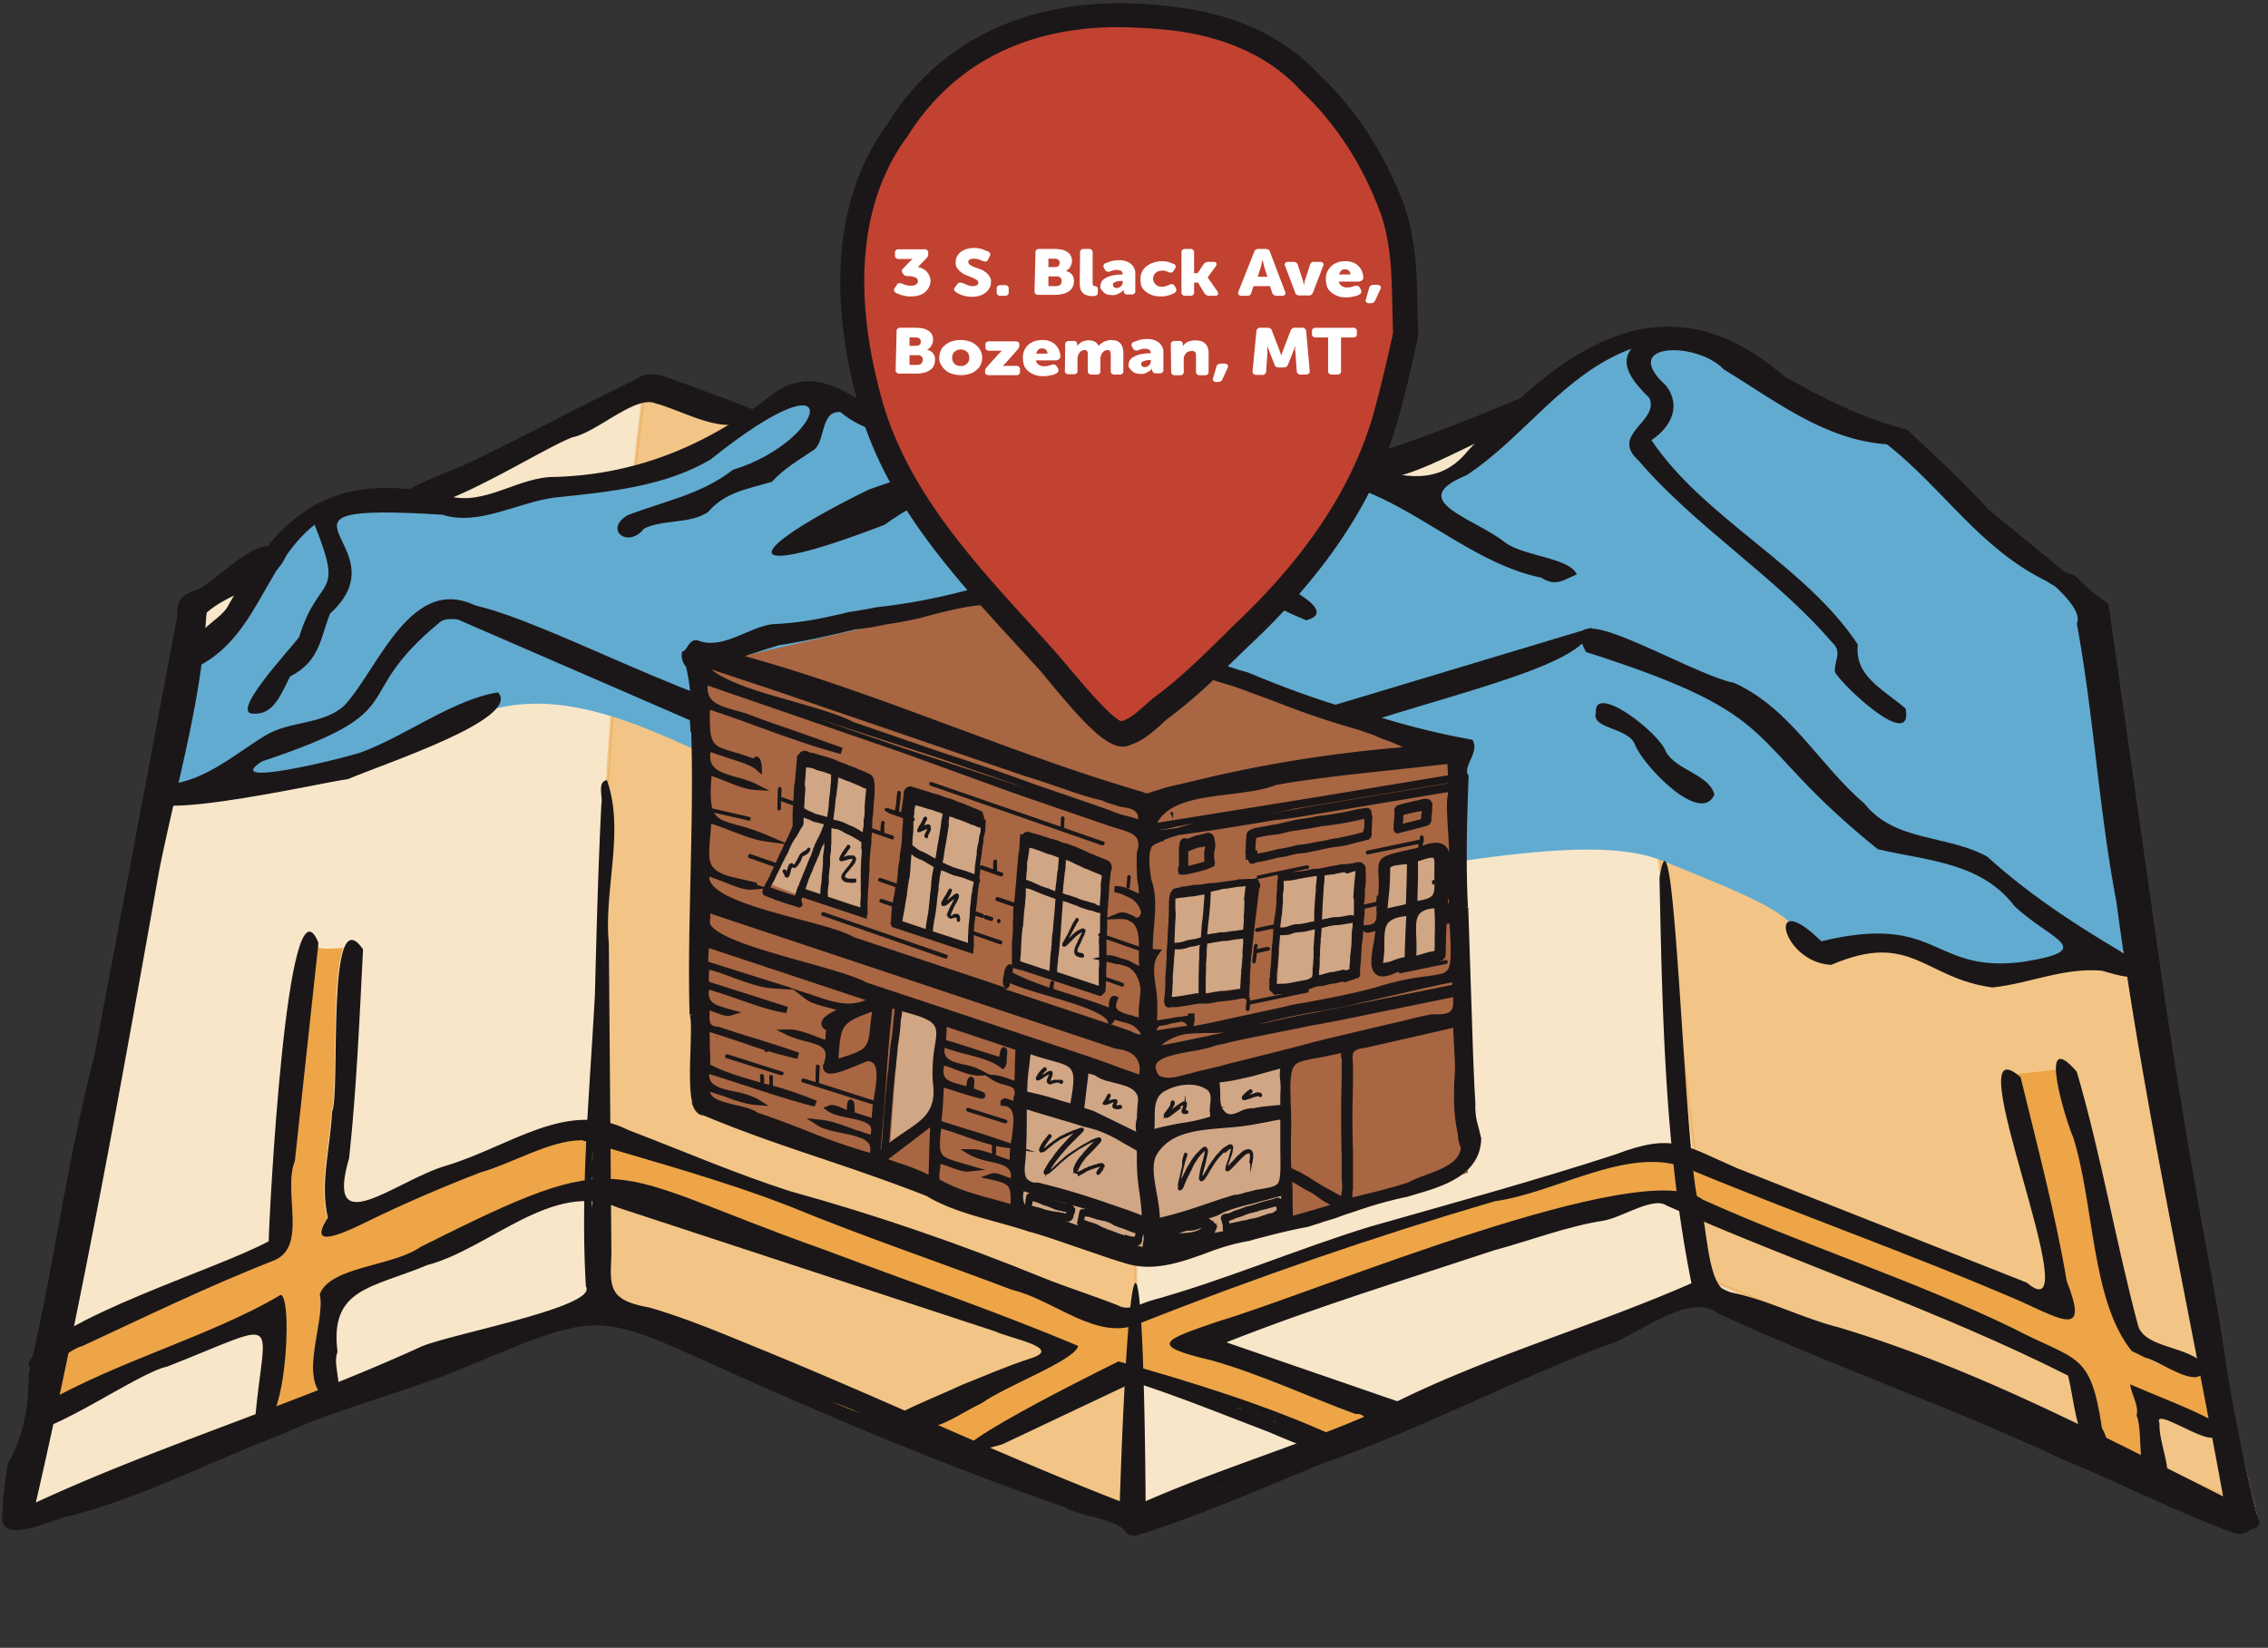 <svg xmlns="http://www.w3.org/2000/svg" xmlns:xlink="http://www.w3.org/1999/xlink" viewBox="0 0 702.2 510.3" xmlns:v="https://vecta.io/nano"><rect x="0" y="0" width="702.2" height="510.3" fill="#333333" stroke="none"/><path d="M697.1 462.1c-8.5-35-15.3-70.3-20.2-105.8l-21.8-145.5-3.7-21.7-147.3-70.2-152.1 55-145.8-56.3-141.8 70.2L5.2 470.6 189 404.9 354.8 473l173.9-76.1 165.7 77.8c1.5-1.1 3.1-2 4.9-2.6l-.6-3.4-1.6-6.6z" fill="#f8e6c9"/><path d="M499.1 143.8l30.2 252.5L695.4 466l-53.5-285.6zm-148.5 29.8l1.4 298.1-168-66.1c-.7-50.3.3-103.6 3.8-159.5 2.7-43.3 6.7-84.9 11.5-124.5l151.3 52z" opacity=".5" enable-background="new" fill="#eda547" stroke="#eda547" stroke-miterlimit="10"/><path d="M655.1 210.6l-.1-2.7c-1.8-11.1-4.3-19.8-9.1-23.5-3.9-3-9-6.2-9-6.2-4.6-2.9-7.7-4.6-9.6-5.7-3.4-2-18.8-10.7-25.6-24.9-1.7-3.6-2.2-6-5.2-8.5-2.7-2.3-5.5-3.1-13.4-5.6l-12.2-4c-9-3.1-8.7-6-21.8-14.4-15.5-9.9-24.8-11.2-30.3-11.8-1-.1-2-.1-3.1-.1-12.2.5-21.5 6.9-26.9 10.7-13.2 9.2-11 15.1-24.3 24.3-4.1 2.8-12.7 8.7-25 10.7-17.7 3-21.7-7.4-36.5-3.4-17.4 4.7-26.1 18.7-39.1 15.8-.4-.1-.4-.1-10.9-5.7-12.7-6.7-19.1-10.1-21.1-10.7-9.8-3.2-12.5-1.1-20.5-5.1-6-3-5.1-4.6-10.3-7.4-10-5.4-17.3-1.8-32-4.5-10.3-1.9-11.6-4.5-15.5-5.9a32.9 32.9 0 0 0-4.3-.9c-6.2-.5-12.8 5.9-14.1 7.1-12.3 11.6-33.7 20.2-44.9 20.7-4.5.1-9 .6-13.4 1.3-2.4.4-4.7.9-7.1 1.5-10 2.6-10.8 4.8-17.3 5.1-9.2.5-10.6-3.7-21.8-4-6.1-.2-10.7 1-16 2.3L94.2 163c-5.7 2-12.1 5.2-15.7 11-3.1 5-1.4 7.5-4.8 13.6-3.9 7.2-8.2 7.1-13.5 13.9-3.6 4.6-3.5 6.9-7.7 20.6-6.1 20-8.9 21.3-7 23.8 7 9.4 49.6-4.7 62.8-9.1 12.3-4.1 24.3-8.8 35.9-14.1 51.2-23.6 106.1 47.7 199.3 53.7 64.2 4.2 139.6-22.6 171.3-9.8 24 9.7 35.9 14.6 40.8 20.6 1.4 1.8 5.7 7.6 12.2 7.9 3.8.2 5.6-1.7 9-2.8 11-3.7 18.5 7.6 36.5 9.6 6.6.7 12.7-.5 25-2.8 13.6-2.6 20.4-4 24.3-7.6 1.9-1.8 3.1-4.1 3.4-6.6-2-9-10.8-64.6-10.9-74.3z" fill="#62abd0"/><g fill="#1b1718"><path d="M492.8 194.4l-130.7 39.3c25.8-6.1 17.4 6.4 41.2-3.2 39.1-14.6 88.1-23.3 89.5-36.1zm38 51.7c-1.5-6.2-11.6-7.5-14.9-13.1-2.1-6.2-22.5-21.7-21.8-12.3-1.5 5.2 10.2 4.4 12.2 10.1 2.5 6.3 20.2 24.9 24.5 15.3z"/><path d="M615.3 265.3c-12.5-6.9-28.7-4.5-38.1-16.5-14-11.9-22.6-29.2-40.2-37.3-14.1-2.7-56.2-29.4-46-9.6 63.9 20.4 47.2 26.3 90.4 61.1 15.6 3.6 32 4.1 42.3 17.6 11.2 10.6 26.2 13.5 2.5 17.3-28.4 3.6-25.5-15.3-62.3-6.4-17.4-17.2-12.5 6.6 3.1 7.3 24.8-10.7 28.7 4.2 49.9 7 11.4-1.2 21.9-6.2 33.8-5.2 4.1 1 13.5 4.8 12.1-2.3-16.6-9.6-33.1-19.9-47.5-33zm-461.1-50.9c-14.1 2.3-28.5 13.5-42.7 18.7-7 2.2-43.2 11-30.4 2.7 48.8-16.3 25.7-18.9 55.2-43.2 4.3-3.7 24.5 5.8 15.3-2.4-23.1-16.7-33.8 16.3-45 28.3-6.5 6-17.1 4.7-24.5 9.3-10.5 6.4-19.8 15.3-33.5 15.4-17.5 15 52.6-1.3 59.1-1.9 11.4-4.9 53.9-18.7 46.5-26.9zM649 185.3c-10.7-9.1-21.8-18-33.2-27.4.2.2.4.4.5.6-8-9-17.1-17.2-25.9-25.5-13.7-3.4-25.6-9.5-37.9-16.4-38.7-33.6-71.2-6.1-98.1 23.1-17.7 21.7-43.7-11.2-63.9 8.7-37.1 22.3-47.4-4-83.5-8.9-8.7-9-20.6-9.9-32.9-10.9-10.7-5.7-20.8-15.7-33.9-7.3-19.8 15.8-41.9 25.6-68.3 26.4-11.2-.2-21.8 9.1-33.1 5.9-37.6-9-53 7-68.3 34.2-2.2 4.4-13.9 9.2-8.5 13.9-1.8 1.7-8.2 4.4-4.4 6.3 22-8.2 23.5-32.7 39.8-45.5 9.4 23.5 1.4 14.8-4.8 34.8-2.5 3.5-22 24.1-14 23.7 6.3.4 8.6-6.5 11.2-11.5 9.2-4.7 9.3-11.6 12.4-19.5 23.6-21.4-28.1-34.5 34.8-30.6 11.1 3.6 23.3-3.8 34.6-5.3 17.5-1.8 34.3-3.5 48.4-11.8 43.7-35 36-5.7 6.9 3.2-9.7 7.6-21.3 9.7-32.7 14.1-7.3 4.5.3 10.4 5.2 4.1 6.1-3 14-1.3 19.8-5.1 5.3-6.2 12.1-7.1 19.8-9.4 3.9-4.3 8.5-6.8 13.3-10.1 3.3-3.2 1.8-11.9 7.9-11.5 20 17 68.9 3.3 8.8 24-41.1 20.2-40.7 28.5 4.9 10.9 48.1-34.9 84.9 10.7 130.5 29.6 19.5-5.3-55.6-28.8-35.7-29.2 14.6.7 23.7-10.8 35.8-14.5 26.7 0 47.3 25.6 73.2 30.6l-.8-.3c4.8 3.3 7.4.7 11.3-.8-2.2-5.2-16.4-5.6-22.2-9.9-9.5-7.6-31.3-12.9-12-20.8h0c17.9-11.7 30.2-31.5 51.1-39.2-4.2 5.2 1.4 11.1 5.6 15.3 3.1 7.2-12.3 11.2-3.5 19.2 17.6 20.6 42.4 35.9 60 56.4 3.4 3 .6 5.8.9 9.2 2.7 4.7 24.4 24.8 21.9 11.3-7.8-6.5-15.8-10.2-14.8-19.8-16.1-24.5-47.7-39.1-63.9-63.3 6.2-4.1 9.3-10.7 4.5-16.9-14.8-13.4 9.6-13.8 17.9-5 16 9.7 31.1 21.8 50.5 23.2l-.1-.1c17.3 13.5 28.8 32.4 49.6 42.5 1.1 1 16.7 9.5 15.3 5.3zm-363.4-33.5c-2.3.9-4.7 1.6-7.1 2.2-.7.1 10.3-3.6 7.1-2.2z"/><path d="M574.8 207h0zm-6.7-75c.1 0 .1 0 .2.1l-.2-.1zm-435 56.1l122.8 53.3c-22.9-11.7-7-15.3-31.3-23.3-39.1-13.9-80.4-38.2-91.5-30z"/></g><path d="M659 428.8c7.4 3.2 14.9 6 22.1 9.4v-.1c2.5 1.9 3.4 1.9 3.8 1.7.7-.4.2-2.3-.7-6-.1-.5-.6-2.3-1.5-5.7a70.53 70.53 0 0 1-.9-2.9c-2.4.1-6.3 0-10.6-1.3-3.3-1-5.8-2.3-7.5-3.4l-4.1-2c-12.7-15.9-11.5-45.7-18.3-66.8 0 .1 0 .3.1.4-1.3-2.8-5-14.2-5.3-20.3-3.9.5-7.8.9-11.7 1.3.2.2.4.3.6.5 5.1 21 10.6 42 14.3 63.2 6.7 17-.7 12.3-14.5 6.1-34.1-14.8-69.4-27.2-103.8-41.4-18-6.5-39.8 7.9-58.8 10.5-37.3 11-73.9 23.6-109.9 37.8-12.8 6-26.5-7.3-39.4-10.3l-68.7-25.7c-21-8.2-43-14.1-64.7-20.6-10.1.1-21.4 7.3-31.7 10.1l.8-.3c-11.8 4.6-23.5 9.6-34.9 15.1-6.8 3.4-19.7 9.7-12.9-1-2.5-10.8.8-21.8 1.3-32.8 2-4-.1-39.6 3.5-50.2-1.5.1-3 .2-4.4.2-1.2 0-2.3-.2-3.4-.7l-7.2 66c-3.9 9.6 4.4 26.9-6.9 31-20.1 7.8-39.3 17.2-58.8 26.3-2.4.6-5 2.7-7.7 4.4 1 1.9 1.6 3.9 1.7 6.1.1 1.6-.2 3.1-.7 4.5 21.8-11.4 48.5-19.1 68-30.7 2.9.4 2.4 23.9-1.5 34.8h.3c1.2 0 2.3-.1 3.5-.1h.7c.1 0 .2-.1.6-.1 1.9-.3 3.8-.7 5.7-1.1 1.7-.4 3.3-.8 4.9-1.3-8.8-6.1 0-23.7-1.9-32.4 3.3-8.8 22.6-8.5 31.3-14.7l-.2.1c64.8-32.5 55.8-23.8 124.8.7 26.4 9.9 53 19.1 78.9 29.9-.8 4.5-22 12.2-29.8 17.7-6.3 3-11.7 7.2-17.5 7.8 2 .7 4 1.3 6.1 2l7.8 2.7c7.4-6.2 39.4-22.2 45.9-25.4 22.6 6.4 45 13.3 66.1 22.8a100.6 100.6 0 0 1 10.8-4.2c-.5-1.2-1.4-2.4-3.4-2.2-14.9-5.4-29.2-12.2-44.5-16.6-20.2-4.7-14.8-6.3 1.7-12 30.8-9.1 131.9-51.9 150.3-37.8 31.5 14.2 65 24.8 96 39.8 20.1 10.5 24 7.1 27.6 31 1 1.6 1.6 3.4 1.7 5.3.6.2 1.1.4 1.6.7 1.3.7 2.6 1.4 4 2 .2.1.3.1.4.2.1 0 .2 0 .2.1.6.2 1.2.4 1.9.6.8.3 1.5.5 2.3.7-.5-5.1-.2-10.9-1.5-13.5.8-3.4-1.6-6.7-2-9.9z" fill="#eda547" stroke="#eda547" stroke-miterlimit="10"/><g fill="#1b1718"><path d="M626.3 349.9v-.2h0v.2zm7.2 31.2h0 0 0zM304 434.5c7.8-5.5 29-13.3 29.8-17.7-25.9-10.9-52.6-20-78.9-29.9-68.9-24.4-60-33.2-124.8-.7l.2-.1c-8.8 6.2-28 6-31.3 14.7 1.9 9-7.5 27.5 2.9 33 6-2.2.6-10.5 2.6-15.1-2.5-19.8 10.5-19.7 27.7-26.9 19.4-5.1 39-26.5 59.2-17.8l116.7 38.3c4.6 2.2 21.1 5.1 11.2 8.3-7.4 2.4-14.3 5.4-21.3 8.2-7.3 3.4-14.7 6.2-21.9 10.1 10.3 7.9 17.9.4 27.9-4.4zm-20.6-32.1c-2-.7.1 0 1 .3-.3-.1-.7-.2-1-.3zm130.2 42.5c-21.5-9.8-44.3-16.8-67.3-23.3-9.4 4.6-72.9 36.4-36 25.7l40.8-19.3c14.2 4.6 28.2 10.3 41.8 15.5 5.1 2.2 9.1 3.8 14.1 5.7 2.3-1.4 12.2-3.2 6.6-4.3zm-29.4-8.6c-.4-.1-.8-.3-1.3-.4.4 0 2.6.8 1.3.4h0zm6.3 2.4l-1.7-.7c.6.2 1.3.5 1.9.8l-.2-.1zm3.5 1.3c.3.1.8.1 1 .4-.3-.2-.7-.3-1-.4h0z"/><path d="M86.9 401c-23 13.7-55.9 21.9-79 37.2-.4 2-.8 4-1.4 5.9 11-.6 36.5-19.1 45.3-20.9 36.9-14.5 30-16.3 27.1 17.1 9.3 8.4 12.1-38.6 8-39.3zm27.4-23c11.3-5.5 23-10.5 34.9-15.1-.3.1-.5.2-.8.3 10.3-2.9 21.6-10 31.7-10.1 21.7 6.5 43.7 12.4 64.7 20.6 22.6 9.3 45.8 17.1 68.7 25.8 12.9 3 26.5 16.3 39.4 10.3 35.9-14.2 72.5-26.8 109.9-37.8 19-2.6 40.8-17 58.8-10.5 34.3 14.3 69.7 26.7 103.8 41.4 13.8 6.3 21.2 10.9 14.5-6.1-3.6-21.2-9.2-42.2-14.3-63.2-21.4-18.9 22.5 81.2 1.9 63.6l-89.6-35.4c-16.4-7.1-19.9-11.1-37.7-4.3-25.2 8.2-50.5 15.1-76.1 22.4-23.1 7.1-44.9 16.6-68.2 23-3.4 1.1-6.5 3.2-9.9 1.3-7.6-3-15.6-5.5-23.3-8.6-25.5-10.4-51.6-19.4-78.4-26.8-17-5.5-33.4-12.6-49.9-18.9-18.8-9.5-36.6 5.2-56.3 11.1-15.5 4.5-37.8 24.2-30-2.4 2.3-21.5 3.2-43.1 4.3-64.6-11.6-16.9-6.9 44.9-9.6 50.3-.5 11.1-3.8 22.1-1.3 32.8-7 10.6 5.9 4.3 12.8.9zm545.2 50.7c.4 3.2 2.8 6.5 2 9.7 2.6 5.7-1.4 25.6 9 22.4 2.2-6.1-2.1-13.5-1.9-20-2.7-6.8 24 13.8 16.1-1.1-8.2-4.2-16.7-7.3-25.2-11zM98.6 292c-9.8-24.4-15.4 86.8-15.4 92.4-16.9 9.1-66.2 23.7-74.3 37.5v1.2c5 3.3 11.5-5 16.7-6.3 19.4-9 38.7-18.4 58.8-26.3 11.2-4 3-21.3 6.9-31l7.3-67.5zm552.2 150.3c-3.6-23.9-7.5-20.5-27.6-31-31-15-64.5-25.6-96-39.8-18.4-14.1-119.6 28.7-150.3 37.8-16.5 5.7-21.9 7.3-1.7 12 15.4 4.4 29.7 11.2 44.5 16.6 4.6-.5 3 6 6 4.2 8.5-3.5 23.1-4.5 6.8-8.2l-52.8-18.2c27-10.7 55.1-19.3 82.9-28.5 11.1-3 22.8-7.5 34-9.2 5.6-1 15.3-7.5 19.3-4.7 40.8 18.1 84.4 32.5 124.4 52.7 2 8 2.2 17.7 7.6 24.5 6.6 1.9 4.8-5 2.9-8.2zm11.2-31.7c-7-26.2-11.4-52.7-19-78.7-12.6-14.6-3.3 15.4-1.2 20.1 0-.1 0-.3-.1-.4 6.8 21.1 5.6 51 18.3 66.8 1.4.6 2.7 1.3 4.1 2 5 1.1 18 11.4 18.5 2.5-4.4-6.1-18.4-5.2-20.6-12.3z"/></g><path d="M217.1 206.2l.8 139.2L358.2 392l96.3-28.8-6.5-127.9-70.5-25.9-66.2-25.1-94.2 21.9z" fill="#a96642"/><path d="M249.6 233.4l-1.9 18.9-9.8 21.3 9.1 3.5 2-2 19.1 6.9 2.4-41.2zm34.1 11.3l-5.4 40.2 22.4 8 4.1-40.2zm33.7 15.8c0 .7-2.6 36.9-2.6 36.9l26.9 9.1.9-37.4-26.7-8.9 1.5.3zm46.1 14.6l-1.3 33.9 23.6-3.1 2.9-34.1zm33.9-2.1l-2 32.1 25.2-3.2 1.5-33.2zm31-6.4l-.9 31.5 18.7-2.6.5-32.6zm-30.2 61.3l1.1 49.7-42.1 10.5-41.3-12.2 2.2-53.2 38.6 12.1zm-119.5-16.5l-3 42.1 13.9-9.5 2-29.2z" opacity=".5" enable-background="new" fill="#f8e6c9"/><g fill="#1b1718"><path d="M458.6 352.4c-.2-.6-.3-1.2-.5-1.9-.1-.6-.3-1.1-.4-1.7-.7-2.2-1-4.6-.9-6.9v-.1-.1l-.3-5-.4-9.7-1.5-45.6v-.3-.1l-.9-.1h.8c-.7-13.1-.3-27.2.2-40.4v-.3l-.2-.3c-.7-1.1 0-2.8.8-4.6.9-2 1.7-4 .8-5.8l-.2-.4-.5-.1c-8.4-1.5-16.7-3.5-24.9-5.9l-4.9-1.5h-.1c-14.8-3.6-29.4-9.3-39-13.3l-.3-.1c-1.4-.4-2.9-.8-4.3-1.3-8.1-2.6-16.1-5.7-23.8-9.3l-11.4-4.8-.2-.1c-1.5-.2-3-.6-4.4-1.2h-.1c-1.6-.4-3.1-.7-4.5-1.1-5-1.4-10-3.1-14.7-5.2-1.2-.5-2.4-1.1-3.6-1.7-5.3-3.8-11.5-3-17.2-1.3l.2-.2-3.6 1c-8.8 2.3-17.8 4-26.8 5h-.1c-1.6.3-3 .6-4.4.8-1.5.3-2.9.5-4.3.7h-.1a54.32 54.32 0 0 1-4.7 1.1c-6.2 1.5-12.6 2.4-19 2.7h-.1c-1.4.2-2.7.6-4 1-1.5.5-3 1.2-4.5 1.8-4.7 2-9.6 4-14.1 2.4-1.9-.9-3.1.8-3.7 1.8-.3.5-.6.9-1.1 1.3l-.5.2-.1.5c-.2 1.5.3 3 1.3 4.2a54.44 54.44 0 0 1 1.5 12.7l-.7-.3.2 1.8.3 4 .1 2 .2-.1c.5 14.9.1 30-.2 44.7-.3 14-.7 28.4-.3 42.6v.3h1l-.9.2c.5 1.8.3 6.1.2 10.6-.3 7.4-.3 13.3.6 16.8l-.5-.2.6.6c.2.9.7 1.7 1.4 2.4.5.5 1.2.8 1.9.8 12.1 5.1 24.7 9.4 37 13.5 10.6 3.6 21.5 7.3 32.1 11.5 6.5 3.9 14 5.9 21.1 7.9 3.6 1 7.3 2 10.8 3.2h.1c5.1 1.4 10.3 3.3 15.3 5l8.5 2.9a81.48 81.48 0 0 0 4.7 1.5c2.6.9 5.3 1.4 8.1 1.4 6.1 0 12.1-2.1 17.9-4.2 4.3-1.7 8.7-3 13.3-3.8h.1a60.64 60.64 0 0 1 4.4-1.2c4.8-1.3 9.2-2.3 13.4-3.1h.1c1.4-.4 2.8-.9 4.2-1.3l.2-.1c1.5-.5 3-.9 4.5-1.4l.3-.1c1.3-.5 2.6-1 4-1.4 3.5-1.2 8.2-2.8 13.1-4 1.1-.3 2.2-.5 3.3-.8l1.5-.3h0l2-.6c8.6-2.5 20.4-5.9 20.8-17.2v-.1-.3zm-39.7 10.2v-3.3-2.5c0-1.4-.1-2.8-.1-4.2-.1-4.9-.1-8.7 0-12.3h0c.1-3.1.1-6.2.1-9.1h0v-.9-.7h-.2.2c-.2-2-.2-3.4.4-4 .8-.6 1.8-1 2.8-.9v-.8l.2.7 12.3-2.8 15.3-3.5.3 5.7c.1 2.3.3 4.7.3 7.1-.1 1.1-.1 2.3-.2 3.4s-.1 2.3-.1 3.5a59.35 59.35 0 0 0 .6 10.3l.6 3.1c0 1.3.3 2.6.8 3.8 0 .1.1.2.1.3-.5 4.5-5.8 6.5-10.9 8.4-2 .7-3.9 1.5-5.7 2.4-1.4.4-2.8.9-4.4 1.3-3.1.9-6.4 1.7-9.6 2.5-1 .2-2 .5-3 .7 0-.8 0-1.6.2-2.4v-.2-5.6h0zm-3.5-33.4h0 0v3.6 1.3c-.2 6.7-.2 13.3-.1 19.5 0 1.3 0 2.6.1 3.8v2.2 2.2 3.5.1.1c.2 1.2.2 2.5 0 3.7-.1.4-.1.8-.2 1.2l-2.7-1.5c-1.5-.8-3-1.6-4.4-2.5-1-.6-1.9-1.2-2.8-1.8-1.1-.6-2.1-1.2-3-1.7-.9-.4-1.7-.8-2.5-1.1-.2-3.3-.1-6.6-.1-9.9a101.43 101.43 0 0 0 0-7.8h0c-.1-2.1-.1-4.4-.2-6.3 0-1.4 0-2.9.2-4.3.2-2.1.7-3.2 1.6-4 1-.7 2.4-1.1 5-1.6.4-.1.8-.2 1.3-.2 2.1-.4 4.6-.9 7.6-1.6v1.1c.2.8.3 1.4.2 2h0 0zM400.1 366c.4.2.8.5 1.2.7.9.5 1.8 1.1 2.7 1.6l.1.1c1.4.6 2.7 1.4 4 2.4.3.2.6.4 1 .7.9.6 1.8 1.1 2.8 1.6-.4.1-.8.3-1.2.4l-5.8 1.7-4.6 1.3v-.1c0-1.2-.1-2.5-.1-3.5v-5c-.1-.8-.1-1.4-.1-1.9h0zm-3.5 7.7c-2.4 2-5.1 3.6-8 4.8-1.5.6-3.1 1.2-4.7 1.6-2.6.7-5.3 1.2-7.9 1.7.3-.5.5-1 .7-1.6l.2-.5-.4-.4c0-.1-.1-.1-.1-.2l.9-.2h-1.1l-.5-.5.1-.2-.5-.1c-.4-.3-.7-.6-1.1-.8 1.7-.4 3.2-1 4.7-1.9 1.4-.5 2.7-1 4.1-1.4s2.8-.8 4.2-1.1h.1l3.1-.9c1-.2 2-.5 3-.8l.8-.2c.8-.2 1.6-.5 2.5-.6-.1 1-.1 2.2-.1 3.3zM288 349.1c-.2 3.8-.3 7.6-.4 11.4 0 1.1-.1 2.2-.1 3.3l-.6-.3c-.6-.3-1.2-.6-1.8-.8h0c-2.2-1-4.4-1.8-6.7-2.5L275 359l8.7-6.6 4.3-3.3zm-24.1-8.4l-.5-.3-.5.3c-.3.2-.7.4-.7 3-.4-.1-.8-.3-1.2-.5-1.7-.7-3.2-1.3-4.5-.8l-1.6.7 1.4 1c1.6 1.1 3.9 1.6 6.5 2.1 4.5.9 7.3 1.7 6.9 4.1h0 0c0 .3-.1.7-.1 1.1-.9-.3-1.8-.5-2.8-.9-.4-.2-.8-.3-1.3-.4-.6-.2-1.2-.4-1.7-.6-3.5-1.3-7.2-2.6-10.3-2.8l-3.8-.4 3.2 2.1c1.9 1.3 4.9 1.9 7.8 2.5 1.5.3 3 .6 4.3 1 .5.2.9.3 1.4.5 1.1.3 2 1 2.7 1.9.4.8.5 1.8.2 2.7-6.6-1.9-13.1-4.2-19.5-6.8-4.9-1.9-10-3.9-15.2-5.6-1.7-1.2-4.2-1.8-6.9-2.4-4.5-1.1-7.4-1.9-7.9-4.1l4.9 1.6c3.2 1.2 6.5 2.3 9.4 2.5l3.9.3-3.3-2.1c-2.2-1.1-4.5-1.9-7-2.3-3.2-.7-6.4-1.4-7.6-3.2-.4-.7-.6-1.5-.5-2.3l12.5 4c6.6 2.2 13.5 4.4 20.1 6.1l.7-1.8c-5.1-2.1-10.4-3.9-15.7-5.2-6.1-1.7-12.3-3.4-17.3-6 0-1.5 0-3-.1-4.5 0-1.8-.1-3.7-.1-5.6 3.3 1 6.8 2.2 10.2 3.3 5.5 2 11.2 3.7 17 5l.5-1.9c-4.9-1.7-9.9-3.3-14.8-4.8-3.3-1-6.7-2.1-10-3.2h-.1-.1c-2.7-.2-2.8-1.3-2.7-4.3v-.8c.5.2 1.1.4 1.7.6 1.8.7 3.5 1.4 4.9 1l3.2-1-3.7-1c-4.5-1.3-6.8-1.9-6.3-6 2.9.8 6.1 1.9 9.2 3 5.2 1.8 10.5 3.7 14.8 4.2l.4-1.9-24.2-7.7c-.4-.3-.2-1.5-.2-2.5 0-.4.1-.9.1-1.3 2.3.6 4.8 1.5 7.2 2.4 4.4 1.6 8.9 3.2 12.4 3.4l6.5.4 3.6 2.8c1.8 1.4 4.6 2.1 7.3 2.8.8.2 1.6.4 2.4.7-2.1.9-4.7 2.4-4.7 4.2.1.9.6 1.7 1.5 2-.2 1-.2 2-.2 3-1.2-.3-2.4-.8-3.7-1.3-2.6-1-5.3-1.9-7.5-1.9l-4.1.1 3.7 1.8c1.7.7 3.4 1.3 5.2 1.7 2.7.7 5.2 1.3 6.1 2.9.5.9.4 2.2-.2 4-.5.9-.3 1.9.3 2.6 1.6 1.5 5.5-.1 11-2.4.8-.3 1.6-.7 2.3-.9l.5.1c2.9.5 2.4 5 1.4 11.2-.4 2.1-.6 4.2-.7 6.3-1.7-.6-3.5-1.1-5.2-1.7h-.1c.1-3.3-.4-3.6-.7-3.8zm166.4-111.1l.2.1c1 .4 1.9.8 2.8 1.2.3.2.7.3 1 .5-20.7 1.7-41.3 4.9-61.6 9.7l-5 1.2c-.7.2-1.4.3-2.1.5-2.6.5-5.2 1.2-7.8 2.1-.5.1-.9.2-1.4.4-1 .4-1.6.5-2.3.1l-.2-.1c-1.7-.5-3.5-1-5.3-1.6-18.2-5.5-36.3-12.3-53.9-18.8-20.8-7.7-42.3-15.7-64.1-21.7 2-.7 4-1.3 6.1-2 1.5-.5 3-.9 4.5-1.4 6-.9 12.2-2.2 19.1-3.8 1.5-.4 3.1-.7 4.6-1.1 1.5-.1 3-.4 4.6-.6 1.4-.2 2.8-.5 4.6-.9 4.9-.7 9.7-1.6 14.4-3 8.8-2.2 17.9-4.5 26.6-2.3 1.1.4 2.3.9 3.9 1.5l4.1 1.7c5.1 2.1 10.4 4.3 15.8 6l4.9 1.5c1.4.5 2.8.9 4.2 1.4 9.6 4.2 19.4 7.9 29.5 11l4.9 1.5 12.5 4.6c8.5 3.4 17.2 6.3 26 8.8 1.6.6 3.2 1.1 4.8 1.7 1.4.7 3 1.3 4.6 1.8h0zm18.1 28.7l.3 5.7c-.2-.9-.8-1.8-1.6-2.3-1.7-1.2-4.4-.9-8.7 1l-.6.1c-10.4 2.3-11.3 2.4-11 8 .2 3.6 0 7.3-.6 10.9v.1.1c.1 3.5-.3 4.5-3.4 4.6l-1.4.1.5 1.3c.6 1.4 2.3.9 3.5.5.1 0 .3-.1.4-.1a30.34 30.34 0 0 1-.6 4.2c-.6 3.7-1.3 7.6.8 9.2 1.2 1 3 .9 5.6-.2l-.2-.4.2.4c1.7-.8 3.6-1.3 5.5-1.4 1.7-.2 3.3-.5 4.9-1.1l-.1-.3.1.2a3.08 3.08 0 0 1 1.3-.3c1 0 2-.4 2.8-1.1.2 0 .4-.1.6-.2.6-.4.9-1.1.9-1.8v-.5c.1-3 .1-6 .3-9 .2.1.5.1.8 0h.1c.4 7.4.6 11.6-.2 13.6-.7 1.8-2.2 2.1-6.6 2.7-5.5.6-10.8 1.8-16.1 3.5-6.3 1.7-13.1 3.1-21.9 4.7l-1.9.3c-.9.2-1.7.3-2.6.5l-1.5.4-23.9 5.2c-1.4.3-2.8.5-4.2.8l-.4.1c.2-.6.3-1.2.3-1.7h.1l-.1-2.3-2 .1v.1.5l-2.4.4c-.9 0-1.8.2-2.7.4l-4.5.7c.2-2.9.2-5.8-.1-8.6v-.1c-.1-.4-.1-.8-.2-1.3l-.3-2.1c-.4-3-.6-6 1.1-8.3l1.1-1.6h-1.9c-.3 0-.7-.1-1-.2 0-2.3.2-4.6.4-6.9.4-4.9.8-9.9-.8-14.4-.3-1.7-.5-3.4-.6-5-.2-4.2.6-5.5 1.4-5.9s1.6-.7 2.4-1.1l1.2.3-.9-.5c1.6-.7 3.2-1.2 4.9-1.7 9.8-1.3 19.6-2.9 29.6-4.6 3-.3 6-.7 8.9-1.2l44.9-7.5v.7c-.6 2.5-.2 7.3.1 12.3h0zm.8 54.7c-.7.9-2.4 1.2-5.6 1.1h-.1-.1c-2.8.5-5.7 1.2-8.4 1.9l-6.5 1.5-16 3.8c-1.8.4-3.6.9-5.4 1.3-5.7 1.6-11.4 3-17 4.4l-2.4.6-4.8 1.2c-1.6.4-3.3.8-4.9 1.3l-5.5 1.3h0c-1 .2-2.1.5-3.2.8l-1 .3c-.7.1-1.4.3-2.1.5-2.5.6-4.9 1.3-7.3.1-.7-.8-1.1-1.9-1.1-2.9.2-2.6 5.9-3.7 10.9-4.6 2.7-.4 5.4-1 8-1.9 1.5-.3 2.9-.6 4.4-1 6.8-1.5 13.5-2.8 20.6-4.2l1.9-.4c1.8-.4 3.5-.7 5.3-1l7.7-1.5 33.3-6.8c.1 2.2 0 3.5-.7 4.2h0zm-52.8 21.8c0 .6.1 1.2.1 1.8 0 1.1-.1 2.2-.1 3.3v2.3c-1.6.1-3.4.3-5.3.5-.9.1-1.9.3-3 .5-1.5 0-2.9.3-4.2 1-.2.1-.4.2-.7.3-1.4.6-2.5.8-3.5.2-1.4-1.1-1.8-2.6-1.9-4.5v-1.6c0-1.1-.1-2.3-.2-3.4 2.2-.2 4.4-.6 6.6-1.1 1.2-.3 2.3-.5 3.5-.8l8-2.2.7-.2c-.2 1.2-.2 2.6 0 3.9h0zm-28.7 46.3c1.2.1 2.5-.1 3.6-.6.3-.1.6-.2.8-.3-.2.2-.5.4-.8.6-1.6.9-3.6 1-5.7 1.1h-.6c.9-.3 1.8-.6 2.7-.8h0zm-123-75.3l-5.2-1.6-20-6.3h-.2c0-1.1 0-2.2.1-3.3 0-.3.1-.7.1-1l48.5 16.1c-5.4 2.3-10.5.5-16.3-1.5-.5-.2-1-.4-1.6-.5l-5.7-1.9h.3zm26.8 21h0 0 0zm-2-9.5c-.7 7.2-.8 7.8-9.9 10.5.7-10.5.9-11 10.4-14.5-.2 1.5-.4 2.8-.5 4zM386 369.2h-.1-.1c-1 .4-2.1.7-3.2.8h-.3-.1c-3 .9-6 1.9-8.9 2.9-4.6 1.6-9.4 3.1-14.2 4.2-.1-2.6-.5-5.1-1-7.7-.8-4.7-1.7-9.1.2-12.1 4.2-6.6 12.2-7.3 20.7-8 2.9-.2 6-.5 8.8-1l4.9-.9c1.3-.3 2.6-.5 3.7-.7v1.1h0v8.4c.1 5.5.1 8.6-.6 10-.6 1.1-1.8 1.4-5.2 2l-1.9.3c-.9.3-1.8.5-2.7.7h0zm-68-4.1c-1-1.2-.8-3.4-.5-6v-.1c.1-.9.1-1.8.2-2.6l2.9.4-2.9-1c.2-4.2.2-8.3.2-12.2.8.2 1.5.4 2.3.7l10.8 3.2a141.21 141.21 0 0 1 4.8 1.5h.1c1.2.2 2.3.6 3.4.9h0c2.9 1 5.6 2.3 8.2 3.9l1 .6c1.2.6 2.3 1.3 3.4 1.9.1.5.1 1 .1 1.6-.1 3.9.2 7.7.8 11.5.3 2.3.6 4.6.7 7-2.6-1.1-5.3-2-7.9-2.9-1.1-.4-2.2-.7-3.2-1.1-1.4-.5-2.8-.9-4.2-1.4-6.1-2-11.6-3.5-16.9-4.8h-.1l-.1.4v-.4c-1 .2-2.2-.2-3.1-1.1zM288.8 335h0c1.3 8.8-2.8 11.6-8.6 15.5-1.6 1.1-3.3 2.2-4.9 3.5h0 0l1.3-16.6.3-2.5c0-.5.1-1 .1-1.5h0c0-.3.1-.7.1-1 .2-1.1.3-2.2.4-3.3l.3-3c.1-.7.1-1.4.2-2.1.1-.8.2-1.4.3-2.1.2-1.4.4-2.9.5-4.3 0-.6.1-1.1.1-1.7l.1-.6.1-.3c.1-.6.2-1.2.2-1.8 11.3 2.9 11.1 4.3 10.2 10.4-.7 3.8-.9 7.6-.7 11.4zm76.8-18.6c.9 0 1.7.5 1.9 1.3-2.6.3-5 .7-7.5 1.1l-2 .3c.3-.6.8-1.4 1.1-1.4a15.47 15.47 0 0 0 3.1-.6c.3-.1.6-.2.9-.2l2.5-.5zm8.9 27.2c.1.7.2 1.5.2 2.2-2.9.9-5.9 1.6-9 2-2.8.5-5.6 1.1-8.3 1.8.1-1 .1-2 .1-2.9 0-3.8 0-7.5 3.7-9.1 2.2-1.1 4.5-1.7 7-1.7 2 0 4 .5 5.7 1.7 1.1 1.1 1 2.3.8 4.3-.1.5-.1 1.1-.1 1.6l-.1.1h0zm-56.4-6.8v-.2c0-2.2.3-4.6.6-6.8.1-1.1.2-2.2.4-3.3 2.6.9 4.8 1.5 6.6 2 6.8 1.9 7.7 2.1 5.7 13.2l-3.1-.9c-3.4-1.1-6.8-2-10.2-2.7-.1-.4-.1-.8 0-1.3h0zm33.9 9.5c-.4 1.4-.5 2.8-.2 4.2l-5.5-2.7-7.8-3.8h-.1l-2.7-.9 1.3-10.7c.6.2 1.3.4 2 .6 1.3.9 2.8 1.6 4.4 1.9l2.2.6c.9.2 1.7.4 2.5.7 1.1.3 4.7 1.6 4.2 4.9 0 .4-.1.8-.1 1.2-.1 1.4-.2 2.7-.2 4h0zm1.1-26c0 .1-.1.1-.2.1-.7-.1-1.4-.4-2.1-.7-.6-.3-1.2-.6-1.9-.8l-5-1.7h0l.5-.3c.4-.3.6-.7.7-1.1l2.1.6.3.1c1 .2 1.9.5 2.9.9.9.5 1.7 1.2 2.3 2 .3.2.4.5.4.9h0zm-133.2-35.7v-.1-.1-1.5l66.3 22.1 59.3 19.8h.1c3 .3 5.4 1.4 6.5 3.3.8 1.4 1 3.1.5 4.7-1.2-.5-2.5-1-3.8-1.4-1.6-.6-3.2-1.1-4.8-1.8h-.1l-5-1.8-44-14.7-26.8-8.9c-3.2-1.8-10.2-3.8-18.4-6.1-12.2-3.4-27.5-7.6-29.8-11.9-.1-.6-.2-1.1 0-1.6zm155.9 35.8c-1.7.4-3.5.8-5.2 1.1-3.7.8-7.4 1.6-11.1 2.2 2.6-2.1 5.7-3.4 9.1-3.6l.1.1v-.1c.9-.1 1.8-.1 2.7-.1h0 0c1-.1 2.1-.1 3.2-.1h1.2c1.1 0 2.1-.1 3.1-.2-1 .3-2 .5-3.1.7h0zm-64-14.3c.5-.2.7-.5.9-1.6 3.8 1.5 7.6 2.7 11.5 3.8 7.5 2.2 17.7 5.2 18.8 8.1l.2.6-32.1-10.7.7-.2zm52.7-49.7c-1.8.3-3.7.5-5.5.7a4.53 4.53 0 0 1 1.6-.3h.2a134.37 134.37 0 0 1 8.7-1.8c-1.6.4-3.3.9-5 1.4h0zm-65.8-18.5l-18.4-6-27.5-9.5 19.9 6.5 18.4 6 27.5 9.5-19.9-6.5zm14.9 7.6l19.7 6.8 5 1.7c1.6.6 3.3 1.1 4.9 1.7l2.9.9c2.7.8 5.2 1.6 6 3.2.5 1.3.5 2.6-.1 3.9v.1.1c-.1 2.2-.1 4.4 0 6a23.08 23.08 0 0 0 .3 3.7l.1.4c.1.9.2 1.8.2 2.7-.5-.2-1-.4-1.5-.7-.5-.2-.9-.4-1.4-.6-1.4-.7-3-1-4.6-1l-.1 1.9c1.3.2 2.5.6 3.6 1.2l.2.1c2.1.7 3.8 2.4 4.4 4.6.2.7-.2 1.5-.8 1.9a1.1 1.1 0 0 1-.8 0c-.6-.5-1.3-.8-2-1-1.1-.6-2.4-.7-3.5-.3l-4.7 2 5.1-.2c.8 0 1.6 0 2.4.2l.6.3c.3.2.7.4 1.1.6l.2.2c1.9 1.9 1.9 5.6 1.8 9.2 0 1.4 0 2.8.1 4-.5-.2-1-.4-1.5-.7l-.6-.3c-.9-.6-2-1-3.1-1.2-2.1-.8-3.8-1.3-5-1l-4.3 1 4.3.9 3.3.8h.1.1c.3 0 .6 0 .9.1.2.1.4.2.6.2h.1c.6.2 1.3.4 1.9.7 1.1.7 2.1 1.8 2.6 3 .6 1.2.9 2.5 1 3.8 0 1.3-.2 2.5-.3 3.7-.2 1.7-.3 3.3-.2 5l-.3-.1c-.5-.1-1.1-.2-1.5-.4l-.1-.1-.5-.1c-1-.2-1.9-.5-2.8-.9-1.7-.7-2.4-1.5-1.4-3.8l.3-.8-.8-.4c-.2-.1-.4-.1-.6-.1s-.4.1-.6.2c-.8.4-.9 1.5-1 3v.4c-3.8-1.5-8-2.8-12-4.1-6.3-2-12.8-4-17.9-6.8.4-1.2.4-1.8 0-2.2-.3-.3-.7-.4-1.1-.2-.9.3-1.4 2-1.5 3.2-.2.7-.6 2.9.1 3.6l.5.4-3.8-1.3-43.3-14.4c-3.2-1.9-9.6-3.6-16.9-5.5-11.1-3-24.8-6.6-27.4-11.5-.3-.5-.4-1.1-.4-1.7 1.4.4 3.1 1.1 4.7 1.7 3.2 1.3 6.2 2.5 8.4 2.3l5.4-.4-5.2-1.5c-7-2-10.7-3.1-12.2-5.1-1.5-1.9-1.2-4.9-.7-10.9.1-.8.1-1.6.2-2.5 2 .6 4.1 1.4 6.1 2.2 3.7 1.4 7.5 2.9 10.9 3.3l7.2 1-6.7-2.9c-3.1-1.3-6.2-2.4-9.5-3.2-7.1-2-8.9-2.6-7.9-15.2 1.5.5 3 1.1 4.5 1.7 3 1.2 6 2.4 8.6 2.6l4.9.3-4.4-2.2c-1.9-.9-3.8-1.5-5.8-2-5.6-1.6-8.9-2.8-8.1-7.8 1.6.6 3.3 1.1 5 1.7 3.7 1.2 7.5 2.3 9.3 3.9l1.6 1.4v-2.1c0-.2-.2-2.8-1.1-3.3l-.6-.3-.5.3c-.2.1-.3.3-.4.4-2.4-.9-4.4-1.5-6.1-2-6.8-2-7.6-2.2-7.4-13.1a483.56 483.56 0 0 1 15.6 5.5c8.3 3 16.9 6.1 24.9 8.2l.6-1.9-16.3-5.8c-3.6-1.2-7.3-2.5-10.8-3.8-1.9-.8-3.8-1.4-5.8-1.9-5.7-1.6-9.3-2.8-8.9-7.8l32.8 11.3 27.8 9.6 33.9 12.3zm-15 84.2c-2.6-.6-5-1.2-5.8-2.7-.4-.8-.5-1.7-.3-2.5 2.2.8 4.4 1.4 6.7 2 4 1 8.1 2.1 10.6 4.1l.8.6.6-.8c.4-.7.6-1.6.5-2.4 0-.4 0-.8.1-1.2v-.2c.1-1.1.1-1.8-.5-2.1l-.5-.3-.5.3c-.5.3-.8 1.7-.9 2.8l-6.3-2c-3.3-1.1-6.8-2.2-10.2-3.2.1-1.5.2-2.9.2-4.1l21.3 7.1c-.1 2.1-.2 4.1-.2 6.2 0 1.1-.1 2.3-.1 3.4-.5-.2-1.1-.4-1.7-.6a18.35 18.35 0 0 0-4.6-1.2l-1.4-.1-2.7-1.4c-1.6-.8-3.4-1.4-5.1-1.7zM409 313.2l-.3.1-4.9.9c-4.7.9-9.5 2-14.2 3.1 4.7-1.4 9.4-2.4 14.2-3.3l1.7-.3c1-.2 2-.4 3-.5l9.1-1.8h0l15.2-3.5 9.6-2.2c1.1-.2 2.2-.5 3.3-.7 1.3-.3 2.6-.5 3.9-.8v.8l-40.6 8.2h0zm35.2-19.5h0v.7.1c-1.3.2-2.5.5-3.7.9-.7.2-1.3.4-2 .5.1-1.9.1-3.8 0-5.7-.1-3.1-.3-5.8 1.1-7.3.9-.9 2.3-1.5 4.5-1.6.2 2.9.2 5.9.1 8.8v3.6h0zm-5.3-17.3c.1-3.2.2-6.4.1-9.7.5-.1.9-.2 1.4-.4.8-.3 2.9-.9 3.4-.6.2.2.4.8.3 3.1h0v3.7c.1 4.6.2 5.6-5.2 6.5-.1-.8 0-1.7 0-2.6h0zm-3.5 7.3c0 .7-.1 1.5-.1 2.2-.2 3.4-.3 7-.4 10.5-1.2.2-2.4.6-3.5 1-1 .5-2.1.8-3.2.9.3-2.1.5-4.3.4-6.5.1-4.8.1-7.4 6.8-8.1h0zm0-7.3c0 1.2-.1 2.4-.1 3.6-1.2.3-2.5.6-3.6.8-.7.2-1.4.3-2.1.5l.3-3.2c.4-3.1.5-6.2.5-9.2.2-.7 1.5-.9 3.3-1.1.6-.1 1.3-.1 1.9-.2 0 2.9-.1 5.9-.2 8.8h0zm12.9 3.4c0-.6.1-1.2.2-1.8v.1c.1.4.1.9.1 1.4l-.3.3zm-40-30.5l-5.2.9c-3 .6-5.9 1.1-8.9 1.6h-.2c2.3-.4 4.7-.8 7-1.4l14.5-2.4 32.9-5.5v.1l-40.1 6.7zm1.4-2.8l-6.7 1.1-44.7 7.2c3.5-6.5 13-7.7 22.2-8.8 5.4-.7 10.5-1.3 14.5-2.9l5.3-.9c10.7-1.6 21.8-2.8 32.4-3.9l15.4-1.7c.1 1.1.1 2.2.2 3.5l-38.6 6.4h0zm-68.4 1.4c1.1.6 2.4 1 3.6 1.3 1 .4 2.1.7 3.1.8 1.5.3 2.8.5 3.7 1.5h0c.6.6.8 1.4.6 2.2-1.2-.4-2.3-.7-3.4-1-1.8-.4-3.5-1-5.1-1.7l-5.1-1.8-18.9-6.5c-9.2-3.4-18.7-6.6-28.2-9.7l-27.4-9.4c-4.6-2.4-11.5-4.3-18.7-6.4-9.5-2.7-20-5.6-25.3-9.9l19.9 6.6 77.7 26.6h.1c2.9.9 5.9 1.9 8.8 2.9 4.7 1.6 9.6 3.4 14.6 4.5h0zm-67 87.7c.5-7.6 1.1-15.5 2-23.3l.7.2h0 0c0 .3-.1.7-.1 1v.3c0 .2-.1.4-.1.6 0 .3-.1.5-.1.8h.4-.4c-.2 2.6-.4 5-.8 7.4-.2 1.1-.3 2.3-.4 3.4-.1.7-.1 1.4-.2 2.1-.1.8-.2 1.6-.2 2.4v.2a49.54 49.54 0 0 0-.6 5.4c-.5 4.4-.8 8.8-1.1 13.1-.1 1.6-.2 3.2-.4 4.8-.1.4-.1.7-.1 1a3.08 3.08 0 0 1-.3 1.3c.7-6.9 1.2-13.9 1.7-20.7h0zm16.7 26.6c.1-.6.2-1.2.2-1.8.8.3 1.8.6 2.6.9 2.2.8 4.4 1.7 6.2 1.5l5-.5-6.1-1.8c-4.3-1.2-6.5-1.8-7.3-3.2-.8-1.2-.7-3.5-.2-7.8 2.4.7 4.8 1.5 7.3 2.4 4.2 1.5 8.6 3 12.5 3.5l1.6.2c-.2 1.2-.2 2.4-.2 3.6-1.2-.4-2.5-.8-3.7-1.3-2.7-1-5.6-2-7.9-2h-3.7l3.2 1.9c1.8.9 3.8 1.5 5.8 1.9 2.8.6 5.4 1.2 6.3 2.8.4.7.5 1.6.3 2.4-.5-.2-1.1-.4-1.6-.6-1.7-.7-3.3-1.3-4.6-.8l-3.1 1.1 3.2.7c5.9 1.3 6.2 1.9 6.1 7.6-1.9-.6-3.8-1.1-5.6-1.6-5.2-1.4-10.6-2.9-15.4-5.5l-.2-.1c-1-.1-1-1.2-.7-3.5h0zm21.9-8.1l-1.4-.5c-4.1-1.4-8.3-2.8-12.4-4l-7.6-2.4a147 147 0 0 0 .7-10.4l6 1.9c5.9 1.8 6 1.7 6.5 1.3l.4-.4-.1-.6c-.1-.6-.1-.7-3.5-1.9.4-2.9 0-3.2-.3-3.4l-.5-.4-.5.3c-.3.2-.8.4-1 2.8-.6-.2-1.2-.3-1.7-.5-2-.5-3.7-1-4.6-1.9-.5-.5-1.1-1.5-.6-4 1.2.3 2.5.8 3.7 1.3 2.5.9 5.1 1.9 7.3 1.8l1.8-.1 2.1 1.4c1.1.7 2.4 1.2 3.7 1.5 1.4.4 2.7.7 3.1 1.5.3.8.2 1.6-.2 2.4v.1.1c0 .3-.1.6-.1.9-.1 0-.2-.1-.3-.1-1.3-.5-2.3-.9-3.1-.4-.4.3-.6.7-.5 1.1v.9l.9.1c.9 0 1.7.4 2.2 1 1.4 1.7.8 5.5.3 9.2-.1.6-.2 1-.3 1.4h0zm4.1 14.8c3.8 1.3 7.8 2.3 11.6 3.4 3.7 1 7.6 2.1 11.3 3.3l3.8 1.3c1.2.5 2.5 1 3.7 1.4 1.9.6 3.8 1.4 5.6 2.3.7.7 1.5 1.8.9 4.5-.1.3-.1.7-.1 1.1-.8-.2-1.7-.5-2.7-.8-1.3-.4-2.7-.8-4.1-1.3-3.1-1-6.2-2.1-9.3-3.2l-7.1-2.5c-1.7-.6-3.4-1.1-5.2-1.5-3.5-.9-6.9-1.7-8.1-3.9-.6-1.2-.7-2.7-.3-4.1h0z"/><path d="M362.7 252.4l.5 1.2v-.2.1-1.5-.1-.1-.1l-.1-.1h0c0-.1-.1-.1-.1-.2h0l-.7.3.4.7zM221.8 321l-.2-.2.5.6.1-.1-.5-.5zm26.3-42.3c.1-.2.1-.4.2-.5l.1-.2v-.1l15.3 5.1 4.2 1.4.5.2v-1.1a.76.76 0 0 0 .2-.4c.1-.2.1-.4 0-.6v-.4-.2-1-.4-1-.2c0-.4 0-.8.1-1.1v-.9-.4c0-.4 0-.8.1-1.2v-.2l.2-2.6v-.2l.1-2.4c.1-.7.1-1.4.1-2v-.8c0-.6.1-1.1.1-1.7 0-.3.1-.7.1-1s0-.7.1-1v-.3c0-.4.1-.7.1-1.1l.1-.5c0-.3.1-.6.1-1v-.7-.6c0-.4.1-.7.1-1.1 0-.2 0-.4.1-.7l6 2.1c.1.1.3.1.5 0l.3-.3v-.4c0-.2-.1-.3-.3-.4l-2.7-.9v-.7-.5-.2-.6-.2c0-.2 0-.5.1-.7v-.1c.1-.3-.2-.6-.5-.7h-.1c-.3 0-.5.3-.5.5v.2c0 .2 0 .4-.1.6 0 .3 0 .5-.1.8v1.1l-2.6-.9h0l.1-2.6c0-.3 0-.6.1-.8l.1-.6c0-.5.1-1 .1-1.5s.1-1 .1-1.5c0-.4 0-.8.1-1.3l.1-.9c0-.6.1-1.3.1-1.9v-1.1-1.4-.4l-.2-.1c.2-1-.3-2-1.1-2.6-.3-.1-.5-.2-.7-.3-.1-.1-.2-.1-.4-.2l-1.1-.5-.8-.3c-.2-.1-.4-.1-.5-.2l-1.1-.5c-.3-.1-.7-.3-1.1-.4-.2-.1-.4-.2-.6-.2l-.7-.3c-.4-.2-.8-.4-1.3-.5h0l-.2-.1h0l-.8-.3c-.4-.1-.7-.3-1-.4l-.4-.2c-.2-.1-.5-.2-.7-.3s-.4-.1-.6-.2c-.1 0-.2-.1-.4-.1-.8-.3-1.5-.5-2.2-.7l-1.2-.3c-.2-.1-.4-.1-.6-.2l-.8-.3c-.3-.1-.6-.1-1-.2-.3 0-.5-.1-.7-.1l-.6-.3c-.3-.2-.6-.2-.9-.2-.9 0-1.6.6-1.9 1.4l-.4-.1v.5c0 .4-.1.8-.1 1.1 0 .4-.1.8-.1 1.2l-.2 2.4-.1 1.1-.2 2-.1.7c-.1.6-.2 1.3-.2 2 0 1.1-.1 2.2-.2 3.3l-3.7-1.3v-.9c0-.5.1-1 .1-1.5 0-.3-.2-.6-.5-.7h-.1c-.3 0-.5.3-.5.6-.1.5-.1 1-.1 1.6l-.1 2.9v1.6c0 .1 0 .3.1.4s.2.2.4.2.3-.1.4-.2a.76.76 0 0 0 .2-.4v-2.3l3.7 1.3v.1.7c-.1.8-.1 1.7-.1 2.8v1.4 1.4h0l-.3.8-1.1 2.5c-.3.5-.5 1.1-.8 1.6l-.4.8c-.1.2-.2.5-.3.7l-.2.5c-.1.3-.3.6-.5.9l-.1.2-.6 1.3-.2.5-.3.6-.4 1-7.8-2.7h-.2-.2l-.1.1-.3.3v.4c0 .2.2.3.3.4l7.7 2.7c0 .1-.1.2-.1.3l-.6 1.2c-.1.2-.2.3-.2.5-.1.2-.2.4-.3.7-.3.7-.7 1.3-1 1.9a11.94 11.94 0 0 0-.8 1.6c0 .1-.1.2-.1.2-.2.3-.3.7-.4 1-.2.6.1 1.3.7 1.6h0c.1 0 .2.1.2.1l.6.2c.4.2.7.3 1.1.4.3.1.6.2.9.4.4.2.8.3 1.2.4l.9.3c.4.2.9.3 1.4.5.2.1.5.2.7.2.5.2 1 .3 1.6.5l.3.1.9.3.5.2a.78.78 0 0 0 .8-.1c.3-.2.6-.5.6-.9-.3-.8-.3-1.1-.4-1.3zm-1.6-2.5h0l-.3 1-.1.2-.2-.1-.9-.3-1-.3-.6-.2c-.5-.2-1-.3-1.5-.5l-.9-.3c-.4-.1-.7-.2-1.1-.4l-.8-.3c-.2-.1-.4-.1-.6-.2l1-1.8.6-1.2c.1-.2.2-.5.3-.7l.2-.4c.2-.3.3-.7.5-1l.6-1.2c0-.1.1-.1.1-.2l.1-.2v-.1l.4-.8.3-.6c.1-.2.2-.4.3-.5.2-.5.4-.9.7-1.4a4.67 4.67 0 0 0 .5-1c.1-.2.2-.5.3-.7l.2-.5.3-.6c.1-.2.2-.3.2-.5l.9-1.5c.1-.1.1-.2.2-.3l.1-.1c.1-.1.1-.2.2-.3l.6-1c.1-.1.1-.2.2-.4l.2-.3c.1-.1.1-.3.2-.4.2-.3.3-.6.5-.8l.3-.5c.1-.1.2-.2.2-.4l.1-.3v-.2-1.1-.5-.1h.1c.2.1.5.2.7.3s.3.1.5.2h.1c.3.1.6.2.9.4.4.2.8.4 1.3.5h.2c.3.1.7.2 1.1.3.3.1.7.2 1.1.3.1 0 .2.1.3.1 0 .1-.1.2-.1.3l-.1.2c0 .1-.1.2-.1.3l-.6 1.5c-.2.5-.4.9-.6 1.3-.1.2-.2.5-.4.7-.1.3-.3.6-.4.9l-.2.4c-.2.4-.4.8-.5 1.2l-.1.3c-.2.3-.3.7-.4 1.1l-.2.5c-.1.2-.2.4-.2.7l-.4.8h0l-.6 1.4c-.1.3-.3.7-.4 1.1l-.2.4c-.1.3-.3.7-.4 1-.2.6-.5 1.1-.7 1.7l-.2.5c-.1.3-.3.6-.4 1-.1.2-.2.5-.3.7s-.2.4-.2.7l-.3.6v-.3l-.6 1.9zm2.7-33.2c0-.5 0-1 .1-1.5 0-.4.1-.8.1-1.2 0-.5.1-1.1.1-1.6 0-.4.1-.8.1-1.1.2.1.5.1.7.1.8.1 1.6.3 2.4.7.5.2 1 .3 1.4.4l1 .3c.2.1.4.1.7.2l.7.3c.2 0 .3.1.4.1l.4.2v.7.8.3l-.3 3.5c0 .3-.1.7-.1 1-.1.6-.2 1.1-.2 1.7-.1.4-.1.9-.1 1.3l-.1 1.1-.4 2.7c-.1 0-.3-.1-.4-.1l-1-.3-1.2-.3-1.1-.3c-.1-.1-.3-.1-.4-.2l-.6-.3c-.2-.1-.4-.1-.5-.2-.2-.1-.4-.1-.5-.2a.76.76 0 0 0-.4-.2c-.2-.1-.3-.2-.5-.3s-.3-.2-.5-.3v-.2c0-.5 0-1 .1-1.5v-.9c0-.5.1-1 .1-1.5 0-.3.1-.6.1-.9v-.2c0-.3 0-.7.1-1-.2-.4-.2-.7-.2-1.1zm16 0l.2.1c.3.1.7.3 1 .4.1.1.2.1.3.2s.3.1.4.2l.8.3.3.1v.2l-.1.7-.2 2.1c0 .4-.1.9-.1 1.3s-.1.9-.1 1.3v.9.5c0 .5 0 .9-.1 1.4 0 .2 0 .4-.1.6 0 .2-.1.5-.1.7v.8.6c0 .3-.1.6-.1.9l-.1.5c0 .3-.1.7-.1 1l-.1-.1c-.2-.2-.4-.3-.7-.4l-.3-.3-.6-.3c-.4-.2-.8-.5-1.3-.7-.2-.1-.3-.1-.5-.2s-.3-.1-.5-.2c-.3-.1-.6-.3-.9-.4h0c-.5-.3-1-.5-1.6-.7l-.9-.3c-.3-.1-.6-.1-.9-.2s-.5-.1-.8-.2c.1-.5.1-1 .2-1.5l.3-2.2v-.2c0-.4.1-.8.1-1.2 0-.3.1-.6.1-.9 0-.4.1-.7.2-1.1 0-.3.1-.6.1-.9.1-.5.1-1 .2-1.5l.1-.8.2-2.1v-.6h.1 0l1.1.4c.2.1.5.2.7.3.4.2.7.3 1.1.4l.6.2c.8.4 1.4.6 2.1.9zm1.6 20.7c0 1-.1 1.9-.2 2.9v.7l-.1 2.1v.7.7 1.4 2.8.6c0 .7.1 1.4 0 2.2l-.1 1.6c0 .4-.1.8 0 1.1v.5l-2.3-.7-7.8-2.6v-.3-.2-.4-1l.2-1.6c.1-.5.1-.9.1-1.4v-.7-.7l.3-2.9c.1-.5.1-1.1.1-1.6v-1.1-.4c0-.3.1-.5.1-.8.1-.5.2-1 .2-1.6s0-1.2.1-1.8v-.5-1.4-1-.3c0-.6 0-1.1.1-1.6.1 0 .1 0 .2.1.4.1.7.2 1.1.2.2 0 .3.1.5.1.2.1.5.2.7.3.3.1.6.3.9.4l.1.1h0 0 0l.1.1h0l1.2.6c.1.1.3.1.4.2l.2.1c.2.1.3.1.5.2s.4.3.7.4l.7.4.8.5c.2.1.4.2.6.4.2.1.3.2.5.3v.3c0 .5 0 1-.1 1.6.2.1.2.6.2 1zM254 276.9l-4.6-1.5v-.1l.3-.9.1-.4c.3-.7.5-1.5.8-2.2h0l.6-1.4c.3-.6.5-1.2.7-1.8l.5-1.1.5-1.1h0l.1-.3c.1-.3.3-.6.4-.9l.2-.4c.1-.2.2-.5.2-.7l.5-1.3c.1-.3.2-.6.4-.8l.2-.4.3-.6v.6c0 .5 0 1.1-.1 1.6h0c-.1.4-.1.9-.2 1.3v.2c-.1.4-.1.9-.1 1.4v.6.8c0 .4-.1.8-.1 1.2v.2l-.3 2.8v.5c0 .3 0 .6-.1.9 0 .5-.1 1-.2 1.5 0 .4-.1.8-.1 1.3v1zm7.4-19.8h0 0 0zm-26.2 36.2h0l-.7-.2h.1-.1z"/><path d="M385.7 264.5v.6.5.3.4l.8-.1v.3c.1.4.3.7.6.9a.9.9 0 0 0 .5.1h.3l.3-.1.8-.3c.3-.1.7-.2 1-.2h.2l2.3-.5 1.6-.4.7-.2c.8-.2 1.5-.3 2.3-.4.9-.1 1.9-.4 2.7-.6l1.2-.3h.2c.4-.1.8-.2 1.2-.2s.8-.1 1.2-.1c.2 0 .4-.1.7-.1l.5-.1 1.5-.3c.3-.1.6-.1 1-.2l1.4-.3c.3-.1.6-.1.9-.2l.3-.1 2.1-.4c.8-.1 1.5-.3 2.3-.3l2.4-.4 3.9-1 2.3-.6c.1 0 .3-.1.4-.1.3 0 .5-.1.7-.3.3-.2.5-.6.6-.9 0-.2.1-.3.1-.5v-.4-.4-.5c0-.5 0-1 .1-1.4v-.4-.8c0-.4.1-.8.1-1.2s0-.7-.2-1v-.2c0-.5-.1-1.1-.5-1.5-.3-.3-.6-.4-.9-.4-.6 0-1.1.1-1.7.2-.5.1-1 .1-1.6.3l-2.4.5-.9.2-3.4.6c-.4.1-.7.1-1.1.2l-2.3.3a23.76 23.76 0 0 0-3.7.6l-3.1.5c-1 .1-2 .3-2.9.5l-.4.1-3 .7-.4.1c-.8.2-1.6.3-2.3.4-.2 0-.4.1-.5.1-.2 0-.3.1-.5.1l-.4.1c-.2 0-.5.1-.7.1-.4.1-.8.2-1.2.2-.3.1-.7.2-1 .2-.1 0-.2 0-.4.1-.2 0-.5.1-.7.1-.4.1-.8.2-1.2.4-.2.1-.4.2-.5.3a1.74 1.74 0 0 0-1.1 1.5l-.1 1.2c0 .7-.1 1.4-.1 2v.1c0 .4 0 .8-.1 1.2v1.5l.1-.1zm3-1.2c0-.6 0-1.3.1-1.9v-.3c0-.5.1-1 .1-1.6.3-.1.5-.1.8-.2.4-.1 1-.2 1.6-.3.7-.2 1.5-.3 2.2-.4.3 0 .6-.1.9-.1h.3c.5-.1.9-.1 1.4-.2l1.3-.3.7-.2 1.4-.3c.4-.1.8-.2 1.2-.2l.6-.1 1.9-.3c.5-.1.9-.1 1.4-.2l3.5-.6.4-.1c.4-.1.8-.2 1.3-.2.5-.1 1.1-.1 1.6-.2l2.2-.3c.4-.1.9-.1 1.3-.2l2.3-.4c.4-.1.7-.2 1.1-.2l1.3-.3c.3-.1.6-.1.9-.2l1.2-.3c.2 0 .4-.1.7-.1v.4.9.4c0 .5 0 1-.1 1.5v.1l-.1.1c-.1.2-.2.4-.2.7l-.4.1-2.2.6-4.6 1-.5.1-1.9.3-1.4.3c-.3.1-.6.1-.9.2-.4.1-.8.2-1.2.2-.4.1-.8.2-1.2.2l-.9.2-1.5.3-1.8.3c-.4 0-.8.1-1.2.1-.4.1-.8.1-1.2.2l-.2.1-2.1.5-1.5.3c-.2 0-.5.1-.7.1-.9.1-1.7.4-2.4.5-1 .3-2 .5-3 .7-.2.1-.5.1-.7.1-.3.1-.6.1-.9.2-.1 0-.2.1-.3.1v-1l-.6-.1zm-23.8 7v.5l.4-.1c.2.1.4.2.6.2.8 0 1.6-.1 2.4-.3.6-.1 1.2-.3 1.8-.4l.4-.1 2.2-.6 1-.3.2-.1c.2-.1.3-.1.5-.2s.3-.1.5-.2.4-.2.7-.3c.1 0 .2-.1.2-.2h.2v-.3c.1-.1.1-.2.1-.3.1-.3.1-.7-.1-1 0-.4 0-.8-.1-1.2v-.7c0-.3 0-.6.1-1 0-.2.1-.4.1-.6s.1-.3.1-.5c.1-.5.1-1 0-1.5 0-.4-.1-.8-.2-1.1v-.2c0-.4-.2-.8-.4-1.1-.3-.5-.8-.7-1.4-.8-.3 0-.5 0-.8.1-.6.2-1.3.3-1.9.5a8.3 8.3 0 0 0-2.1.6l-1.9.7c-.1 0-.1-.1-.2-.1a1.06 1.06 0 0 0-1.2.1 1.59 1.59 0 0 0-.8 1l-.3 1.8v1.2.3 2.4 1.3.4.1c-.2.2-.3.5-.3.8 0 .7 0 1 .2 1.2zm8-3.5h0l-2 .6-.3.1c-.6.1-1.1.3-1.7.4-.3.1-.6.2-1 .2v-.2-4.3c.1 0 .3-.1.4-.1.4-.2.7-.3 1.2-.5.3-.1.7-.2 1.1-.4.3-.1.7-.2 1-.2l.6-.1c.3-.1.6-.1.9-.2 0 .3 0 .5-.1.8-.1.4-.1.8-.2 1.3l.1 2.6zm58.6-10.5c-.1.5 0 .9.3 1.3.2.3.5.5.9.5.2 0 .3 0 .5-.1.7-.2 1.3-.4 2-.5l6-1.6 1-.3c.6-.4 1-1.1 1-1.8v-.8-.1-.1-.1c.1-.4.2-.8.2-1.3h0v-1-.1-.3c.1-.3.1-.6.1-.9s-.2-.7-.4-1c-.3-.4-.7-.6-1.1-.7h-.5-.6c-.3 0-.6.1-.9.2-.1 0-.3.1-.4.1l-1.4.3c-.6.1-1.2.3-1.8.4l-.8.2c-1 .2-2.1.5-3.1.9-.7.5-1 1.4-.7 2.2l-.3 3.7-.1.7.3-.1c-.2.2-.2.3-.2.3zm8.5-3h0c0 .1-.1.2-.1.3v.1l-3.9 1c-.6.1-1.1.3-1.7.4 0-.3.1-.5.1-.8.1-.6.1-1.3.1-1.9l2-.5c.3-.1.7-.2 1-.2.6-.2 1.3-.3 1.9-.4.2 0 .4-.1.6-.1h.2v.3c-.1.5-.2 1.1-.2 1.6v.2zm-99.8 55c.1.1.3.1.4.1.2 0 .3 0 .5-.1s.3-.3.4-.5a1.3 1.3 0 0 0 .8-1.2c0-.4 0-.9.1-1.3v-1.4-.1l4.8 1.7c.1.1.3.1.5 0l.3-.3v-.4c0-.2-.2-.3-.3-.4l-5.2-1.8v-1.3-1c0-.6.1-1.2.1-1.8v-1-1.8-.6-.8-1-.4-2l9.7 3.4h.1c.1.1.3.1.5 0l.3-.3v-.4c0-.2-.2-.3-.3-.4l-10.2-3.5.1-2.5v-1-.3-1.5c0-.6.1-1.2.1-1.8 0-.4 0-.8.1-1.1 0-.4 0-.9.1-1.3 0-.5 0-1 .1-1.6 0-.3 0-.6.1-.9v-.5c0-.5.1-1 .1-1.5 0-1 .1-1.9.2-2.8.1-.5.1-1 .2-1.4 0-.4 0-.9.1-1.3v-.2c.1-.2.2-.5.3-.8.1-.6 0-1.2-.3-1.8a1.96 1.96 0 0 0-.9-.9h0c-.2-.1-.3-.1-.5-.2l-.6-.3-1.1-.4c-.2-.1-.5-.2-.7-.3l-.8-.3-.4-.2h0c-.2-.1-.5-.2-.7-.3l-.6-.2-1.9-.9-2.7-1.2-.4-.1-1.8-.7c-.4-.1-.8-.3-1.2-.3-.4-.1-.8-.2-1.2-.4-.5-.2-1.1-.5-1.6-.6-.2-.1-.5-.1-.7-.2-.3-.1-.6-.1-.9-.2h0c-.7-.3-1.4-.5-2.1-.7l-.9-.3c-.5-.2-1.1-.3-1.7-.5l-1.1-.3-.3-.1c-.3-.1-.6-.2-1-.2-.2 0-.4 0-.6.1-.4.2-.7.5-1 .8l-.6-.3-.1 1.3c-.1.6-.1 1.2-.1 1.8l-.2 2.4-.1.4c-.1.5-.1.9-.2 1.4 0 .6-.1 1.2-.1 1.7-.1.7-.2 1.5-.2 2.2l-.1 1c0 .4-.1.9-.1 1.3 0 .5-.1 1.1-.1 1.6l-.1.8c-.1.7-.1 1.5-.2 2.2v.2l-.3 3-5-1.7h-.2-.2l-.1.1-.3.3v.4c0 .2.2.3.3.4l5.3 1.8c0 .4-.1.9-.1 1.3v.8.6c0 .5 0 1-.1 1.4v1.8 1.1c0 .8-.1 1.8-.2 2.8v.4c0 .3-.1.7-.1 1v1.2.2 1.4.5.8.9.4.6c0 .3 0 .7.1 1 0 .2.1.4.3.6.1.1.2.2.3.2.1.1.2.1.4.2.1 0 .1 0 .2.1l.1-.4v.4c.3.1.5.1.8.2l.4.1h.3l23.6 7.8.4.1zm-21.9-42.6h0v-.2c.1-.4.1-.7.2-1.1 0-.2 0-.4.1-.7l.1-1.2.3.1c.5.1 1 .2 1.5.4l.8.3c.2.1.4.1.6.2l.5.2c.4.1.9.3 1.3.5.2.1.3.1.5.2.3.1.5.1.8.2l1 .3 1.5.6.3.1v.3c0 .8-.1 1.7-.2 2.8 0 .4-.1.8-.2 1.3s-.1 1-.2 1.4v.2c0 .4-.1.8-.1 1.2 0 .2-.1.5-.1.7s-.1.5-.1.7l-.2 1.7v.1c-.1 0-.1 0-.2-.1l-1.1-.4c-.1-.1-.3-.1-.4-.2-.2-.1-.4-.2-.6-.2l-.6-.2c-.4-.1-.8-.3-1.2-.4-.3-.1-.6-.3-.9-.4s-.6-.3-.8-.4l-.3-.1c-.2-.1-.3-.1-.5-.2l-.2-.1-.6-.3c-.1-.1-.3-.1-.4-.1s-.2 0-.2-.1c-.2-.1-.3-.1-.5-.2l-.3-.1c-.1 0-.1 0-.2-.1h0c0-.5.1-1.1.1-1.6 0-.3.1-.6.1-.9.1-.6.1-1.1.1-1.7V267c.2-.6.2-1 .3-1.3h0zm21.7 23.8c0 .1.1.3.3.4v.2c-.1.9-.1 1.8 0 2.8v2.2.7 1.1.7.9c0 .5 0 1-.1 1.6v1.2 2.6 1.2.2l-12.9-4.3v-.1c0-.6 0-1.2.1-1.7 0-.3 0-.5.1-.8l.1-1.4c0-.3 0-.5.1-.8 0-.2 0-.4.1-.6l.3-3.2.2-2.4c0-.3.1-.7.1-1v-.4c.1-.5.1-.9.1-1.4 0-.4.1-.8.1-1.2 0-.5.1-1 .1-1.5s.1-.9.1-1.4.1-.9.1-1.4c0-.4.1-.8.1-1.2v-.2c0-.4.1-.8.1-1.2v-.1c.2.1.4.2.6.2l.4.1c.2.1.4.1.5.2l.3.1.8.3.2.1c.2.1.5.1.7.2s.4.2.6.2c.1.1.3.1.4.2.6.3 1.2.5 1.8.7l.3.1c.2 0 .4.1.5.2h.1l.9.3h.2c.6.1 1.2.3 1.7.5s1 .3 1.6.4v.3c0 .4-.1.8-.1 1.2v2 1 1.5l-.1.1-.3.3c-.2.1-.2.2-.2.3zm-1.1-9.7l-1.1-.3-1-.3c-.2-.1-.4-.1-.7-.2-.1 0-.2-.1-.4-.1l-1-.3-.3-.1c-.2-.1-.5-.2-.7-.3-.3-.2-.7-.3-1-.4l-.4-.1c-.2-.1-.4-.1-.6-.2l-.3-.1c-.2-.1-.4-.2-.7-.2l-1-.3-.4-.2c-.1 0-.2-.1-.3-.1l.1-.7c.1-.7.1-1.5.2-2.2.1-.6.1-1.2.2-1.8 0-.4.1-.7.1-1.1 0-.2.1-.5.1-.7s.1-.4.1-.6c.1-.5.1-.9.1-1.4 0-.4.1-.8.1-1.1v-.2-.5l.3.1.9.3.4.2 1.2.6c.3.2.6.3.9.4.2.1.4.2.5.2l.1.1c.5.2 1 .5 1.5.7.2.1.4.2.6.2.2.1.5.2.7.3h0 0c.2.1.5.2.7.3l.5.2c.6.3 1.2.5 1.9.8l.3.1.6.3v.5c0 .3-.1.5-.1.7s-.1.5-.1.7c-.1.5-.1 1-.1 1.5v1.2.3c0 .6-.1 1.2-.1 1.8 0 .3-.1.7-.1 1 0 .6-.1 1.1-.1 1.7-.2 0-.4-.1-.7-.2-.2-.1-.3-.1-.5-.2 0-.2-.2-.3-.4-.3zm-20.4-4.6c.2.1.3.1.5.2l.3.1c.2.1.5.2.7.3.3.1.6.2 1 .4l2.2.9 1.4.5.8.3 1.4.5-.1 1.2h0c0 .5-.1 1-.1 1.5s-.1.9-.1 1.4l-.1.9c-.1.6-.1 1.3-.2 1.9l-.2 2.7c0 .3-.1.5-.1.8l-.1.5c-.1.5-.1 1-.1 1.5s-.1.9-.1 1.4c0 .3 0 .6-.1.9v.6c0 .2 0 .4-.1.6 0 .3-.1.5-.1.8 0 .5-.1.9-.1 1.4-.1.6-.1 1.2-.1 1.8l-.1 1c0 .3 0 .5-.1.8v.2.4l-9-3v-.1c0-.5 0-1 .1-1.5 0-.5.1-.9.1-1.4l.1-2.8.2-2.8c.1-.5.1-1 .2-1.5 0-.2 0-.4.1-.5 0-.3.1-.6.1-.9 0-.5.1-.9.1-1.4l.2-2.6c.1-.5.1-.9.2-1.4 0-.3 0-.6.1-.9v-.6c0-.4.1-.7.1-1.1.1-.6.1-1.1.1-1.7v-.1-1.3-.1c.2.1.4.1.6.2h.1.2zm103.4 48.1v.7h.1zm-62 14.3h0 .1-.1.1l-.2-.7h-.1l.2.8zm56.8-29.3h-.1l.3.8zm-26.8 8l-.2-.8-.1.1.2.7zm26.1 14.6h.8v.2h-.8zm-142.6-17.3h0 0l.7.1v-.1l-.7-.1zm67.7 16.2l.2-.7-.1-.1-.2.4h0 0l-.1.4h.1 0zm4.5 1.6h0l.2-.7h-.2l-.2.7h.2zM325 345h2.9l-2.8-.7-.1.3v-.1-.2h-1.5l.1-.4-.2-.1-.1.4h-1.9l3.5.8h0 0 0 .1zm0-.5h0 0v-.1.1zm0 .1h0 0zm-3.7 22.4l-.2.7h0l.2-.7-.1.2.1-.2v.1-.1zm53.8 8.1l.1.2-.1-.2h0 0l.3.7h0l-.2-.8zm-42.7-1.5c-.3-.5-.8-.7-1.3-.8-.2-.1-.4-.1-.6-.1s-.4-.1-.5-.1h-.2c-.5-.1-1-.3-1.5-.4l-1.8-.6a23.02 23.02 0 0 0-1.9-.7l-.5-.2c-.4-.2-.9-.3-1.3-.5-.6-.2-1.2-.4-1.8-.5-.1 0-.1 0-.2-.1-.1 0-.2-.1-.3-.1-.4-.1-.7-.1-1.1-.1-.1 0-.2.1-.3.1-.4-.1-.9.1-1.1.5-.1 0-.1.1-.1.1-.1.1-.2.2-.2.4v.3c-.1.4-.2.8-.2 1.2 0 .3-.1.6-.1.9v.3c-.2.6-.1 1.3.2 2 .3.4.7.6 1.1.7h.2.2l.6.2c.3.1.6.2.8.2l1.4.3.5.1c.3.1.5.2.8.2l1.2.3 1.1.3c.4.1.8.1 1.2.2.4 0 .7.1 1.1.1.2 0 .4.1.7.1l1.4.3c.2.1.5.1.7.1s.4 0 .6-.1c.7-.3 1.1-.9 1.2-1.6v-.1c0-.2.1-.4.2-.6l.1-.2c.1-.2.1-.3.1-.5.1-.2.1-.4.1-.7v-.4c-.3 0-.4-.3-.5-.5zm-2.2 1.7c0 .1-.1.2-.1.3s0 .1-.1.2l-.4-.1c-.2 0-.4-.1-.6-.1s-.4-.1-.6-.1c-.4-.1-.8-.2-1.2-.2l-1.9-.3c-.6-.1-1.1-.3-1.7-.4l-.2-.1c-.4-.1-.9-.3-1.3-.4l-.3-.1c-.3-.1-.6-.1-.9-.2l-.4-.1c-.2-.1-.4-.1-.6-.2h-.2c-.1 0-.2 0-.2-.1l.1-.6c0-.2.1-.5.1-.7v-.1h.2l.2.1c.2.1.5.1.7.2l.3.1c.2 0 .3.1.4.1l.6.3c.2.1.5.2.7.3l.3.1c.5.2 1 .3 1.5.5.2.1.5.2.7.3.3.1.6.2.9.4.6.2 1.1.4 1.8.5l.5.1 1 .3c.2-.1.4 0 .7 0z"/><path d="M352.6 379.9c-.2-.1-.3-.2-.5-.2l-.2-.1-.6-.3c-.4-.1-.8-.3-1.2-.4l-2.3-.8c-.7-.2-1.5-.5-2.2-.9-.2-.1-.4-.2-.5-.3l-1.3-.6h-.1l-.9-.3h-.1c-.1 0-.2-.1-.2-.1h-.1c-.2-.1-.4-.1-.5-.1l-.7-.2-1.3-.3c-.2-.1-.4-.1-.6-.2l-.4-.1c-.2-.1-.4-.1-.6-.2-.7-.2-1.4-.3-2.1-.4h-.1c-.2 0-.3 0-.4.1-.3-.1-.6-.1-.9 0s-.5.4-.6.6v.1l-.3 1.4c0 .2-.1.4-.1.6-.1.3-.1.6-.2.8 0 .2 0 .3-.1.4-.1.7.3 1.4.9 1.8.2.1.5.2.7.3s.4.1.5.2c.4.1.7.3 1.1.4l2.2.7c.2.1.3.2.5.2.2.1.3.2.5.2.3.2.7.3 1.1.5l1.3.5c1 .3 1.9.7 2.9 1.1.6.3 1.3.4 1.9.6l.4.1c.1 0 .2.1.3.1h.1l.1-.4h0v.4l.7.2c.3.1.5.2.9.2.3.1.5.1.8.2h.4.4.2.2.8c.1 0 .2-.1.4-.2s.4-.3.5-.5c.2-.2.3-.5.3-.8v-.4-.2c0-.1.1-.2.1-.3v-.1c.1-.3.2-.5.2-.8.1-.4.1-.8 0-1.1a2.91 2.91 0 0 0-1.3-1.4zm-4.4 2.7c-.1 0-.1 0-.2-.1-.2-.1-.4-.1-.6-.2-.8-.2-1.5-.5-2.2-.8l-1.4-.5-.9-.3-.4-.2a12.2 12.2 0 0 1-1.7-.7c-.2-.1-.3-.2-.5-.3-.3-.1-.5-.3-.8-.4-.4-.2-.9-.3-1.4-.5-.5-.1-.9-.3-1.4-.4l-.1-.1c-.2-.1-.4-.1-.6-.2l-.3-.1v-.1c0-.2.1-.3.1-.5s.1-.4.1-.5h.1c.4.1.9.1 1.3.2.2.1.4.1.6.2l.3.1c.4.1.8.2 1.2.4l1.4.3.8.2h.2c.1 0 .1 0 .2.1h.2c.2.1.4.1.6.2.3.1.7.3 1 .4.2.1.4.2.5.3.2.1.3.2.5.3.4.2.7.3 1.2.5s1 .4 1.5.5l.8.3.4.2c.4.1.8.3 1.3.5l.9.3c.3.1.5.2.7.3h0c0 .2-.1.4-.2.6 0 .1-.1.3-.1.4h-.4c-.2 0-.5-.1-.7-.1l-.8-.2-.9-.3c-.1 0-.1 0-.2-.1h0l-.1.3zm0 .4h0 0 0 0 0zm49.4-7.5c0-.3-.1-.6-.1-.9v-.6c0-.2-.1-.4-.1-.6l-.1-.6c-.1-.4-.2-.7-.4-1.1-.2-.3-.4-.5-.6-.6s-.4-.2-.6-.2h-.2c-.2 0-.4.1-.6.2-.5.1-.9.3-1.4.4-.3.1-.6.1-.8.2l-1.1.3-1.1.3-1.9.6-.6.2-1 .3c-.2 0-.3.1-.5.1-.2.1-.5.1-.7.2-.7.2-1.3.5-1.9.7-.2.1-.4.1-.6.2l-.9.3c-.3.1-.6.2-.9.4-.2.1-.5.2-.7.3s-.5.2-.8.2c-.4.1-.7.1-1.1.2-.6.2-1 .8-.9 1.5 0 .2.1.3.2.5 0 .1 0 .3.1.4.1.3.1.5.2.8s.1.7.1 1v.6c0 .1.1.3.1.4.1.3.3.6.7.8a.9.9 0 0 0 .5.1c.2 0 .5-.1.6-.2.1 0 .2-.1.3-.1.7-.2 1.4-.4 2.2-.5l.8-.2 1.5-.3c.4-.1.8-.2 1.1-.2.3-.1.5-.1.8-.2l.4-.1c.2-.1.5-.1.7-.2.5-.1 1.1-.2 1.6-.4l1.3-.3c.5-.1.9-.3 1.3-.4.5-.2 1-.3 1.4-.4.2-.1.5-.1.7-.1s.4-.1.6-.1c.5-.1 1-.2 1.4-.4.3-.1.5-.3.7-.5.3-.4.5-.9.4-1.4 0-.3 0-.5-.1-.6zm-2.3-.1l-1.5.3h-.3 0c-.7.1-1.3.3-2 .6-.4.1-.8.2-1.2.4l-.9.3c-.6.2-1.2.3-1.8.4l-.6.1c-.2 0-.4.1-.6.2-.2 0-.3.1-.5.1-.4.1-.7.2-1.1.2l-1.4.3-.9.2-1.5.3c-.1 0-.3.1-.4.1v-.3c0-.2-.1-.3-.1-.5.2 0 .4-.1.6-.2.4-.1.8-.3 1.2-.5l.8-.3.4-.1.9-.3.8-.3c.1-.1.3-.1.4-.2.4-.1.8-.3 1.2-.4.3-.1.6-.2.9-.2l1.1-.3c.4-.1.8-.2 1.2-.4l2.1-.5.7-.2c.2-.1.5-.1.7-.2l.4-.1c.2-.1.5-.1.7-.2.2 0 .3-.1.5-.1.1.4.1.7.2 1.1v.7zm48.7-80.8l.8-.1v-.2l-.8.1zm0-.8l.3-.1h0 0 0l.4-.1h-.1.1 0 0 0-.8zm-173.2 47.1l-17.2-5.5v-.1-.8l.2-4.1c0-.3-.2-.6-.5-.7h-.1-.1c-.3 0-.5.3-.5.6l-.1 2.9v.8.3.8l-3.6-1.1h-.2-.2l-.1.1-.3.3v.4c0 .2.2.3.4.4l21.9 6.9h.2c.1 0 .2 0 .3-.1l.3-.3v-.4l-.4-.4zm-28.6-9h0l-16.9-5.4h-.2-.2l-.1.1-.3.3v.4c0 .2.2.3.4.4l16.9 5.3h.2c.1 0 .2 0 .3-.1l.3-.3v-.4c-.1-.1-.2-.3-.4-.3zm69.4 14.9l-11.7-3.7h-.2-.2-.1l-.3.3v.4c.1.1.2.3.3.4l11.4 3.6.3.1h.2c.1 0 .2 0 .3-.1l.3-.3v-.4l-.3-.3zm-18.4-51.1l-38.1-13.2h-.2-.2-.1l-.3.3v.4c0 .2.1.3.3.4l37.9 13.2h.1c.1 0 .2.1.2.1.1 0 .2 0 .3-.1l.3-.3v-.4c.1-.2 0-.3-.2-.4z"/><path d="M309.2 285.9c.2 0 .3-.1.4-.2s.2-.2.2-.4c0-.1 0-.3-.1-.4-.1-.2-.2-.3-.4-.3s-.3 0-.4.2h0c-.1.1-.2.2-.2.4 0 .1 0 .3.1.4 0 .2.2.3.4.3zm-.1-.6h0zm.3 0zm-.3-.1h0 0zm-75.3-10.7c.1 0 .2 0 .3-.1s.2-.2.3-.4v-.4c-.1-.1-.2-.3-.3-.3l-10.5-2.4h-.2-.2-.1c-.1.1-.2.2-.3.4v.4a1.38 1.38 0 0 0 .4.3l10.5 2.4c0 .1.1.1.1.1zm41.3-22.7l4.5 1.6-.1 2.2c0 .4-.1.8-.1 1.2 0 .5-.1 1-.1 1.6v.6l-.2 2.3c0 .2 0 .5-.1.7v.3c-.1.4-.1.8-.2 1.1-.1.5-.1 1-.2 1.5l-.1 1.3v.2c0 .1 0 .3-.1.4-.2 1-.3 2-.4 3l-.1 1.2c0 .6-.1 1.2-.2 1.8v.4c0 .1 0 .3-.1.4l-4.9-1.7h-.2-.2-.1l-.3.3v.4c0 .1.1.3.3.4l5 1.7c0 .3-.1.5-.1.8 0 .4-.1.9-.2 1.4l-.3 1.3-.1.6c0 .2-.1.5-.1.7l-3.3-1.1h-.2-.2-.1c-.1.1-.3.2-.3.3v.4c0 .2.1.3.3.4l3.5 1.2v.4.4c0 .4-.1.8-.1 1.2v.5c-.1.7-.1 1.5-.2 2.2-.1.3-.1.6 0 .9a1.38 1.38 0 0 0 .3.4l-.1.3 25.3 8.4v-.5c0-.2 0-.3.1-.5v-.1c0-.3.1-.7.1-1.1v-.1-.1c0-.2 0-.5.1-.8v-.1l-.1-.1v-.2-2.2l8 2.8c.1.1.3.1.5 0l.3-.3v-.4c0-.2-.1-.3-.3-.4l-8.5-2.9.2-2.5c.1-.4.1-.9.2-1.3l.1-1 1.9.6c.1.1.3.1.5 0 .1-.1.2-.2.2-.3v.3c0 .2.1.3.3.4l1.8.6h.2c.1 0 .2 0 .3-.1l.3-.3v-.4c0-.1-.1-.3-.3-.4h-.1c-.5-.2-1-.3-1.5-.5l-.3-.1h-.2-.2l-.1.1-.2.2v-.3c0-.1-.1-.3-.3-.4l-2.2-.8.1-.6c0-.3 0-.5.1-.8 0-.3.1-.7.1-1 .1-.5.1-1 .2-1.6 0-.2 0-.5.1-.7v-.6c0-.4.1-.8.1-1.1 0-.2.1-.4.1-.7.1-.5.2-1 .2-1.5h0c.1-.1.2-.2.2-.3.1-.3.2-.6.1-1a.76.76 0 0 0-.2-.4l.1-.6c.1-.7.2-1.4.2-2.2v-.1c.1.1.1.3.3.3l6 2.1h.2c.1 0 .2 0 .3-.1l.3-.3v-.4c0-.2-.1-.3-.3-.4h-.1a9.83 9.83 0 0 0-1.6-.5c0-.1.1-.2.1-.3v-1.2-1.4c0-.1 0-.3-.1-.4s-.2-.2-.5-.2c-.2 0-.3.1-.4.2a.76.76 0 0 0-.2.4v1.3 1.1l-3.4-1.2h-.2-.2l-.1.1c-.1 0-.1.1-.2.2 0-.4.1-.8.1-1.2l.1-.6.3-1.6c0-.3.1-.6.1-.8v-.3c0-.3.1-.6.1-.9s.1-.5.1-.8c.1-.3.1-.6.2-1 .1-.3.1-.7.1-1.1 0-.2 0-.5.1-.7l.3-1.3c.1-.3.1-.6.2-1v-.6-.2c0-.6.1-1.2.1-2v-.3l-.2-.1c-.1 0-.2-.1-.3-.1.1-.8-.2-1.6-.7-2.2h.6l-1.2-.5c-.1-.1-.2-.1-.3-.1l-.4-.2h0c-.2-.1-.4-.2-.7-.3-.2-.1-.3-.1-.5-.2s-.3-.1-.5-.2c-.6-.3-1.3-.5-1.9-.8l-.2-.1c-.3-.1-.7-.3-1.1-.4-.2-.1-.4-.1-.6-.2s-.4-.1-.6-.2l-.2-.1c-.4-.2-.8-.3-1.1-.5-.2-.1-.4-.1-.6-.2s-.5-.2-.7-.2h-.1 0l-.9-.3-.9-.3c-.4-.2-.8-.3-1.2-.5-.3-.1-.5-.2-.8-.2-.2-.1-.5-.1-.7-.2-.5-.2-1.1-.3-1.6-.5l-1-.3c-.4-.1-.8-.3-1.3-.4l-.9-.3c-.2-.1-.5-.1-.7-.2l-.3-.1-1-.3-.3-.1c-.1 0-.3-.1-.5-.1-1.1.1-1.9 1-2 2v.3l-.1.9c0 .3-.1.6-.1.9-.1.5-.2 1-.2 1.5h0l-.3 1.6c0 .2-.1.5-.1.8l-.7-.2c0-.1.1-.2.1-.3 0-.4.1-.9.1-1.3 0-.2.1-.3.1-.5v-.1c0-.2.1-.4.1-.7 0-.4.1-.8.1-1.2v-.1c0-.4.1-.7.1-1.1v-.4c0-.3-.2-.6-.5-.7h-.1c-.3 0-.5.3-.5.6l-.1.5c0 .3-.1.6-.1.9v.5c0 .3-.1.6-.1.9 0 .4-.1.9-.2 1.3l-.1.6c0 .3-.1.5-.1.8l-2.4-.8h-.2-.2l-.1.1-.3.3v.4c.9.5 1 .7 1.2.8zm7.7 4.2v-.9-.8h.1l.3-.3v-.4c0-.1-.1-.3-.3-.4 0-.2 0-.5.1-.7v-.1c.1-.5.1-1.1.1-1.6l.1-.4h0c.1-.3.1-.7.2-1l.9.2 1.1.3.9.3.7.2c.6.2 1.2.3 1.8.5l.8.3c.5.2 1 .3 1.5.5.2.1.5.2.8.3l-.3 1.5c-.1.5-.2.9-.2 1.4-.1.5-.1 1-.2 1.5l-.6 3.7-.4 2.1c-.1.5-.1 1-.2 1.4s-.1.9-.2 1.3c-.1.3-.1.6-.2 1a.76.76 0 0 0-.4-.2c-.3-.2-.6-.4-.9-.5l-.3-.2-1.6-.9c-.4-.2-.8-.4-1.2-.5-.2-.1-.5-.2-.6-.3l-1.8-1.3c-.1-.1-.2-.1-.3-.2v-.9c0-1 .1-1.9.2-2.9.1-.7.1-1.3.1-2zm11.2-3.2c.1 0 .1 0 .2.1l1 .3c.4.2.8.4 1.3.5l.3.1.9.3 2 .8c.3.1.6.3.9.4.2.1.4.2.7.2.2.1.3.1.5.2l.2.1h0c.1 0 .2.1.2.1l.2.1h0 0 0 .1c.3.2.7.3 1.1.3v.4.7c0 .3-.1.6-.2.8-.1.3-.1.6-.2.9-.1.4-.1.9-.2 1.3 0 .2 0 .4-.1.6l-.2.8c-.1.4-.1.8-.2 1.2s-.1.8-.1 1.1v.1c0 .3 0 .6-.1.9 0 .3-.1.6-.1.9-.1.4-.1.8-.2 1.3-.1.7-.2 1.5-.2 2.2 0 .4-.1.8-.1 1.2-.1 0-.2-.1-.3-.1-.4-.1-.7-.3-1.1-.4s-.7-.3-1.1-.4l-2-.6-.4-.1c-.2-.1-.4-.1-.6-.2l-1-.3-1.4-.6-.4-.2c-.3-.1-.6-.3-.9-.4-.2-.1-.5-.2-.7-.3l.1-.3c.2-.8.3-1.6.4-2.4l.1-.5c.1-.9.3-1.9.5-2.9l.9-5.7c-.2-.8 0-1.7.2-2.5zm6.7 25.1c0 .3-.1.7-.1 1v.2c-.1.5-.1 1-.2 1.5 0 .3-.1.6-.1.9v.5.5c0 .3-.1.5-.1.8v.4c0 .3 0 .6-.1.9v.4c-.1.6-.2 1.2-.2 1.8 0 .5-.1 1-.1 1.4v.2c0 .5 0 .9-.1 1.3v.3 1.7.3l-10.9-3.6c.1-.6.1-1.2.2-1.8l.3-1.9.1-.4.3-1.7.3-2.4.2-2.1.3-2.1c0-.3.1-.5.1-.8v-.3-.3-.1h0v-.1c0-.1 0-.3.1-.5 0-.2 0-.4.1-.6l.1-1c.1-1 .3-1.9.5-2.7v-.1c.2.1.4.2.6.2.3.1.7.3 1 .4l.4.2c.2.1.5.2.7.3.7.3 1.4.6 2.1.7.2.1.5.1.7.2l1.2.3 1.8.7.5.2.8.3.2.1h.1l-.3 1.5c-.1.5-.2 1-.2 1.6-.2.8-.3 1.2-.3 1.7zm-16-11.8l.8.3 1.4.8.5.3 1.5.9.2.1-.5 2.5-.3 2.5v.5.2h0v.2h0v.1h0c-.1.5-.1 1-.2 1.5-.1.6-.2 1.2-.2 1.9l-.4 3.8c-.1.5-.1 1-.2 1.5-.1.3-.1.6-.2.9l-.1.7c-.2 1-.3 2-.4 2.9l-7.2-2.4v-.2l.4-2.3c.1-.4.2-.8.2-1.2.1-.3.2-.7.2-1.1l.4-2.3c.1-.4.2-.9.2-1.3l.1-.9.4-2.8c.1-.3.1-.7.2-1 .1-.5.2-.9.2-1.4.1-.6.1-1.3.2-1.9v-.6c0-.5.1-1 .1-1.4 0-.3.1-.6.1-.9v-.3c0-.4.1-.8.1-1.2l.3.3c.3.2.6.5 1 .7l1.2.6zm-52.9-11.9c.1 0 .2 0 .3-.1a1.38 1.38 0 0 0 .3-.4v-.4c-.1-.1-.2-.3-.3-.3l-15.8-3.6h-.2-.2-.1a1.38 1.38 0 0 0-.3.4v.4c.1.1.2.3.4.3l15.8 3.6.1.1zm56.3-10.9l26.7 9.3 26.1 9.1.3.1h.2c.1 0 .2 0 .3-.1l.3-.3v-.4c0-.2-.1-.3-.3-.4h-.1c-.1 0-.2-.1-.3-.1l-11.8-4.1v-.1-1.4c0-.5.1-1 .1-1.4 0-.3-.2-.6-.5-.7h-.1c-.3 0-.5.3-.5.6 0 .5-.1 1-.1 1.5v1.1l-39.9-13.8h-.2-.2-.1l-.3.3v.4a.78.78 0 0 0 .4.4zm116.5 63l-17.6 3.6v-.7a.76.76 0 0 0-.2-.4c-.1-.1-.2-.1-.3-.1h-.1-.1c-.2 0-.3.2-.3.3-.1.1-.1.3-.1.4v.3.5.4c0 .2-.1.4-.1.6-.1.4-.1.9-.1 1.3 0 .3.2.6.6.6a.65.65 0 0 0 .6-.6c0-.4.1-.9.1-1.3v-.1l17.7-3.7c.2 0 .3-.1.4-.2s.1-.3.1-.4c0-.2-.1-.3-.2-.4-.2-.1-.3-.1-.4-.1zm43.1-9h0l-14.2 2.9c-.2 0-.3.1-.4.2a.61.61 0 0 0 0 .8c.1.1.2.2.4.2h.1l14.1-2.9c.2 0 .3-.1.4-.2a.61.61 0 0 0 0-.8c-.1-.1-.2-.2-.4-.2zm-170.8 24.4h.8-.8z"/><path d="M349.2 275.2h0c.3 0 .6-.2.6-.6.1-.5.1-.9.1-1.4 0-.3.1-.6.1-.9l.1-.6c0-.3-.2-.6-.5-.7h-.1c-.3 0-.5.3-.5.6v.5c0 .3-.1.7-.1 1 0 .5-.1.9-.1 1.4-.1.3.1.6.4.7zm-111.9 50.6c.3 0 .6-.3.5-.6l-.2-1.9a.76.76 0 0 0-.2-.4c-.1-.1-.3-.2-.5-.2-.3 0-.5.3-.5.6l.2 1.9a.76.76 0 0 0 .2.4c.2.1.3.2.5.2zm-.7 8.4c0-.3 0-.7-.1-1 0-.2 0-.3-.2-.4-.1-.1-.3-.2-.5-.2-.3 0-.5.3-.5.6v.1c0 .3 0 .6.1.9v.7l.1 2.3c0 .3.2.6.6.6.3 0 .6-.3.5-.6l-.1-2.2c.2-.3.1-.6.1-.8zm2.7 2v-.5-2.2c0-.3-.2-.6-.6-.6-.3 0-.5.3-.5.6v1 1.5.9c0 .3.3.5.6.5h.1c.2 0 .3-.2.4-.3s.1-.3.1-.4c-.1-.2-.1-.3-.1-.5h0zm69 18.2h-.2.2c0-.3-.2-.5-.6-.6-.2 0-.3.1-.4.2a.76.76 0 0 0-.2.4v.6l.4.1h-.4.4-.4v.2.9.8.9c0 .3.2.6.6.7a.65.65 0 0 0 .6-.6l.1-1.7v-1-.4c-.1-.2-.1-.3-.1-.5zm-.7 0h0 0zm81.8-61.3v-.4c0-.1-.2-.3-.3-.4h-.2-.2l-.1.1a1.38 1.38 0 0 0-.3.4c-.1.4-.2.8-.2 1.2 0 .3 0 .5-.1.8v.4c0 .2 0 .3-.1.5v.1c0 .2 0 .4-.1.6v.3c0 .3-.1.7-.1 1s.2.6.5.7c.3 0 .5-.2.6-.6 0-.3.1-.5.1-.8l.1-.6c0-.2.1-.5.1-.7v-.5l3.6-.8c.2 0 .3-.1.4-.2s.1-.3.1-.4c0-.2-.1-.3-.2-.4a.76.76 0 0 0-.4-.2v.4h0l-.1-.4-3.4.7v-.2c.2-.1.2-.4.3-.6zm37.5-11.2c.1-.1.1-.2.1-.3v-.1c0-.5.1-1 .1-1.5v-.2c.1-.6.1-1.2.2-1.8 0-.3-.2-.6-.5-.7h-.1c-.3 0-.5.3-.5.6 0 .5-.1.9-.1 1.4l-3.8.8c0-.2.1-.5.1-.7v-.1c.2-1.2.2-2.5.2-3.7 0-.3 0-.6.1-.8l.1-.7h-.4 0 .4c0-.6.1-1.2.1-1.7l-.1-3.7c0-.5-.3-.9-.7-1.1 0 0 0-.1-.1-.1-.2-.3-.5-.5-.8-.5h-.2c-.4 0-.8 0-1.2.1s-.7.2-1.1.2c-.4.1-.7.2-1.1.2-.4.1-.8.1-1.1.1-.8 0-1.6.1-2.4.3l-2.3.4-2.5.5-.7.2h-.2c-.8 0-1.6.1-2.4.2l-1.2.3c-.2 0-.4.1-.6.1l-1.1.2h-.5c-.3 0-.6.1-.8.1-.5.1-1.1.1-1.6.2-.3 0-.6 0-.8.1l5.2-1.1h.2c.2 0 .3-.1.4-.2s.1-.3.1-.4a.76.76 0 0 0-.2-.4c-.1-.1-.2-.2-.4-.2h-.2l.1.4-.2-.3-14.8 3.1c-.2 0-.3.1-.4.2s-.1.3-.1.4.1.3.1.4c-.1-.1-.2-.1-.3-.1h-.3c-.2 0-.4 0-.6.1h-.5-.1c-.4 0-.9.1-1.3.1l-2.3.1c-.4 0-.7.1-1.1.2s-.8.1-1.2.2l-1.7.2-2.8.4-2.1.2c-.4 0-.8 0-1.2.1-.3.1-.6.1-.9.2h-.2c-.7.1-1.5.2-2.2.2-.4 0-.7 0-1.1.1-.2 0-.4.1-.6.1-.1 0-.3 0-.4.1-.2 0-.5.1-.7.1-.5.1-1.1.1-1.6.2l-.4.1c-.2.1-.4.1-.7.2-.2 0-.4.1-.6.1s-.4.1-.6.1c-.4.1-.7.4-.8.8-.3.2-.5.4-.5.7-.2.5-.3 1-.4 1.6 0 .5-.1 1-.1 1.4v2.1.8l-.1 2.3v.4c0 .4 0 .8-.1 1.2 0 .5-.1 1.1-.1 1.6 0 .7-.1 1.3-.1 2v.7c0 .8-.1 1.7-.2 2.8 0 .5-.1 1-.1 1.5v1.1.6c0 .2 0 .5-.1.7v.5.8c0 .4-.1.9-.1 1.3 0 .3 0 .5-.1.8v.5c0 .5-.1.9-.1 1.4v1.6.3l-.1 2.5c0 .4-.1.7-.1 1.1l-.1.7c0 .3-.1.6-.1.9s0 .6.2.9v.2c0 .3.1.6.4.8.2.2.5.3.9.3h.1.1c.3 0 .5-.1.8-.1h.4.7c.3 0 .7 0 1-.1l2.1-.3 2.2-.4 1.9-.3h.8 1.6c.8 0 1.6-.2 2.3-.3.8-.2 1.5-.3 2.3-.4.3 0 .6 0 .9-.1.5 0 .9-.1 1.4-.1l1.8-.3.6-.1c.2 0 .3 0 .5-.1.2 0 .4-.1.6-.1.3-.1.6-.1.9-.2.2.2.6.3 1 .3.6-.2 1-.8.9-1.4v-.2l.1-2.7c0-.2 0-.5.1-.7v-.5-1.3c0-.6.1-1.2.1-1.9 0-.3 0-.6.1-.9v-.7-.6c0-.4.1-.8.1-1.2v-.1l1.2-10.9.1-.7.6-4.7.2-1.7.1-1c.1-.5.1-.9.2-1.4v-.3c0-.3.1-.7.1-.9l.3-1c.2-.5.1-1-.3-1.4 0-.4-.2-.7-.5-1h.2.1l6.1-1.3c-.1.1-.1.3-.1.4 0 .2 0 .4.1.6-.1.1-.1.3-.1.4-.1.4-.2.9-.2 1.3v.9.4c0 .5 0 1-.1 1.6 0 .4-.1.7-.1 1.1v1c0 .6 0 1.1-.1 1.7v.2c-.1.8-.1 1.7-.3 2.5 0 .3-.1.6-.1.9l-.1.5c-.1.5-.1.9-.2 1.4l-.1.5-5.2 1.1a.76.76 0 0 0-.4.2c-.1.1-.1.3-.1.4a.76.76 0 0 0 .2.4c.1.1.3.2.5.2l4.9-1v.5.4c0 .5-.1 1.1-.1 1.6 0 .4-.1.8-.1 1.2 0 .3 0 .6-.1.9l-.1 1c0 .3 0 .6-.1.9v.8l-.1 2.1-.2 2.6-.1.8c0 .3-.1.7-.1 1v1.4h.2-.4v.1h0 .4 0-.4v.9.9 1.4c0 .5.3.9.8 1.1.1.3.3.5.5.7.2.1.3.2.5.2h.3c.2-.1.4-.1.6-.2h.5l2.5-.1c.3 0 .6-.1.9-.2l.3-.1 1.2-.3c.7-.2 1.5-.3 2.2-.4.8-.1 1.6-.3 2.5-.6l1-.4.9-.3c.4-.1.8-.1 1.2-.1.8-.1 1.6-.3 2.3-.5.3-.1.7-.2 1-.2.2 0 .4 0 .6-.1.2 0 .4 0 .7-.1.3 0 .6-.1.9-.2l.3-.1c.1 0 .3-.1.4-.1.2 0 .4-.1.6-.1.2.1.5.2.8.2l.8-.3s.4-.1.6-.2l.3-.1c.4-.1.8-.2 1.2-.4.1-.1.2-.1.3-.2h.2c.7 0 1.2-.5 1.2-1.2v-1c0-.6 0-1.1.1-1.7 0-.3.1-.7.1-1 .1-.6.1-1.2.1-1.8 0-.5.1-1 .1-1.5 0-.4.1-.8.1-1.3v-.4c0-.3 0-.6.1-.9l.1-.7c0-.3.1-.5.1-.8l.2-2.9c0-.4 0-.8.1-1.2 0-.5 0-1.1.1-1.6 0-.4.1-.7.1-1.1.1-.6.1-1.2.1-1.9v-.5-.1h.1l3.6-.8v.1.4.3.4c0 .2.1.3.2.4s.2.1.3.1h.1c-.1-.1 0-.2.1-.4zm-55.5 11.2c-.1 1-.1 2.1-.1 3 0 .7 0 1.3-.1 2v.8l-.1 4.2v.9.4 1.4.7 1.1h-.6 0l-2.4.4-1.7.3-.5.1-2.2.3h-.3-.3-.3v-.4l.1-.6c0-.6.1-1.1.1-1.7 0-.5 0-.9.1-1.4v-.3-1.2-.6c0-.3 0-.6.1-.9v-.3c0-.5.1-.9.1-1.4 0-.3 0-.6.1-1v-.4c0-.4.1-.9.1-1.3s0-.7.1-1.1c0-.5.1-1.1.1-1.6v-.5h.5c.6 0 1.2 0 1.8-.1.8-.1 1.5-.3 2.2-.6.4-.1.7-.1 1.1-.2.4 0 .8-.1 1.1-.2l1.2-.3.2-.1c-.4.4-.4.5-.4.6zm-7.5-12.3v-1.1-1.4h.1c.8-.2 1.5-.3 2.1-.3.4-.1.9-.1 1.3-.2.3-.1.6-.1.9-.1s.5-.1.8-.1h.3c.3 0 .6-.1 1-.2h.2l1.5-.3.7-.1h.1c0 .6 0 1.3-.1 1.9l-.2 2.6v.4l-.3 2.9-.1.7c-.1.7-.2 1.5-.2 2.2l-.2 2.6c-.5.1-1 .3-1.5.4h-.1c-.3.1-.7.2-1.1.2l-.4.1c-.3 0-.5.1-.8.1l-1 .3-.2.1-1.2.3c-.6.1-1.3.1-1.9.2l.1-2.3v-.2l.1-2.4.2-3.6v-.8c-.1-.8-.1-1.3-.1-1.9zm9.4 25.7v-1.1-1.2-1h0l.1-2.8v-1.1c0-.5 0-1.1.1-1.6 0-.5 0-1.1.1-1.6v-1.3c0-.8.1-1.6.2-2.6.3 0 .5-.1.8-.1l1.5-.3.8-.1c.4-.1.7-.1 1.1-.2.3 0 .6-.1 1-.1h.2a8.33 8.33 0 0 0 2.2-.3l.8-.1c.5-.1 1.1-.2 1.6-.2.2 0 .4-.1.6-.1s.4 0 .5-.1v.7.5c0 .6-.1 1.1-.1 1.7 0 .3 0 .5-.1.8v.6.8.5c0 .3 0 .5-.1.8 0 .9-.1 1.8-.2 2.7 0 .3-.1.7-.1 1v.3c0 .5-.1.9-.1 1.4 0 .3 0 .6-.1 1v.8c0 .5-.1.9-.1 1.4v.4.2c-.2.1-.4.1-.5.1-.2 0-.4.1-.6.1s-.3 0-.5.1c-.3 0-.5.1-.8.1-.5.1-1 .2-1.5.2-.5.1-1 .1-1.5.1h-.7l-2.4.4-1.4.3c-.3 0-.5.1-.8.1v-.6-.6zm12-26.7l-.1 2.2c0 .4 0 .8-.1 1.2v1.6c0 .5 0 1.1-.1 1.6 0 .5-.1 1-.1 1.5-.3.1-.6.1-.9.1l-.5.1c-.5.1-1.1.2-1.6.2l-.8.1-2 .3h-.5-.6c-.4 0-.8.1-1.2.2-.5.1-.9.2-1.4.2l-1 .2c-.2 0-.4.1-.6.1v-.6l.1-.7.2-2.3.2-1.5.4-4.2.2-4h.2c.7-.1 1.3-.3 2-.4l1.1-.3s.8-.2 1.1-.2h.3c.3 0 .6-.1.9-.1.3-.1.6-.1 1-.2h.2c.4-.1.8-.2 1.2-.2.4-.1.7-.1 1.1-.1l.9-.1c.3 0 .6 0 .8-.1-.1.4-.1.8-.2 1.1l-.2 2c0 .2-.1.5-.1.7l-.1.3c.3.5.2.9.2 1.3zm33.9-1v.5 1.3 1.3c0 .6 0 1.1-.1 1.7-.2-.1-.4-.2-.6-.2h-.2-.4c-.1 0-.2 0-.3.1h-.2c-.4.1-.8.1-1.1.2-.4.1-.8.1-1.2.2s-.8.1-1.3.1c-.4 0-.8 0-1.2.1s-.7.1-1.1.2l-.3.1c-.6.1-1.3.2-1.9.4l.2-4.3c0-.6.1-1.2.1-1.8l.2-2.9c0-.9.1-1.7.2-2.6.1-.7.1-1.4.1-2.1h.1c.4-.1.8-.1 1.2-.2.2 0 .5 0 .7-.1h.4c.4 0 .8-.1 1.1-.2l.4-.1c.2 0 .4-.1.6-.1l.4-.1c.2 0 .4-.1.6-.1s.4-.1.5-.1h.2a1.38 1.38 0 0 0 .4.3c.3.1.6.1.9 0l.8-.3c.1 0 .2-.1.3-.1s.2-.1.3-.1c.2 0 .3-.1.5-.1h.2c0 .3-.1.7-.1 1l-.3 2.9c0 .5-.1 1-.1 1.5 0 .4-.1.9-.1 1.3 0 .5-.1 1-.1 1.6.2.2.2.4.2.7zm-13.2 24c-.3.1-.5.2-.7.3l-.4.2c-.6.2-1.3.3-1.9.4l-2 .4-.6.1-1.5.3c-1 .2-2.1.1-3.1.2-.2 0-.3 0-.5.1v-.6-1.2h-.3.3-.4.4v-1.2c0-.6.1-1.2.2-1.9l.1-.9.2-2.4c0-.5.1-.9.1-1.4v-.9-.6c0-.3 0-.6.1-.8l.1-1c0-.3 0-.6.1-.9 0-.5.1-.9.1-1.4h0 .7.6c.4 0 .8-.1 1.2-.1.4-.1.9-.2 1.3-.4l1-.3s.7-.1 1.1-.1.8-.1 1.2-.1c.8-.1 1.5-.3 2.3-.5l1.4-.3v.2c0 .5-.1 1-.1 1.4s-.1.9-.1 1.3c0 .5-.1 1-.1 1.5 0 .4-.1.9-.1 1.3v1.1 1 .7c0 .5-.1 1.1-.1 1.6 0 .4-.1.9-.1 1.3 0 .3-.1.6-.1.9v.6.5l-.1 1.2c-.3.2-.3.3-.3.4zm-8.6-29.2c0-.3 0-.6.1-.9h1.3c.4 0 .8-.1 1.2-.1l1.5-.3c.3-.1.5-.1.8-.2.2 0 .4-.1.6-.1l.6-.1 2.3-.4c.5-.1 1-.1 1.5-.2h.4c0 .8-.1 1.6-.2 2.4-.1.6-.1 1.1-.1 1.7 0 .4 0 .8-.1 1.2l-.2 2.6v.3c-.1.8-.1 1.8-.2 3v1.4 1.4h0c-.8.1-1.6.3-2.4.5l-1.6.3c-.4.1-.8.1-1.2.1h-.5c-.7.1-1.3.3-1.9.5s-1.2.4-1.8.5h-.2-1v-.1c0-.5.1-.9.2-1.4s.1-1 .2-1.5c.1-.4.1-.8.2-1.2l.2-2.3v-.4c.1-.6.1-1.3.1-1.9v-1.2c0-.2 0-.5.1-.7 0-.3 0-.5.1-.8.1-.8.1-1.4 0-2.1zm11 27.8v-.4c0-.3 0-.6.1-.9 0-.5.1-.9.1-1.4v-.7-.7-.7c0-.2 0-.5.1-.7v-1.3-.1c0-.6.1-1.2.1-1.8 0-.3.1-.6.1-1v-.5c0-.3 0-.6.1-.8 0-.5.1-1 .1-1.5s.1-1 .1-1.5c.1 0 .2 0 .3-.1.6-.1 1.2-.3 1.8-.4l.3-.1 1.8-.3h.7c.3 0 .6-.1.8-.1l1.4-.2c.2 0 .3-.1.5-.1s.5-.1.7-.1c.1 0 .3 0 .4-.1h.2c.2 0 .3 0 .5-.1.1 0 .2-.1.2-.1v.5c0 .4 0 .8-.1 1.2l-.1.8c-.1.7-.1 1.3-.1 2v.3l-.1 2.4-.3 2.6v.1c-.1.5-.1 1.1-.1 1.6 0 .3 0 .6-.1.9v.5c0 .3-.1.5-.1.8v.5.1.2h-.1c-.1 0-.3.1-.4.1l-.2.1c-.2 0-.3.1-.5.1-.2-.1-.4-.2-.6-.2h-.3l-1 .3s-.7.1-1 .2c-.4.1-.7.2-1.1.2s-.8.1-1.2.2l-1.1.3-1 .3c-.3.1-.6.1-.9.1-.1.1-.1-.2 0-.5zm30.8-39.6c-.1.3 0 .6.4.8.3.1.6-.1.7-.4.1-.2.1-.5.2-.7s.1-.4.2-.7c.1-.2.1-.5.1-.7v-.6-.1c0-.3-.2-.6-.5-.7h-.1-.1c-.3 0-.5.3-.5.6v.1.3.3l-16.2 3.4c-.2 0-.3.1-.4.2s-.1.3-.1.4.1.3.1.4c.1.1.2.2.4.2h.1l15.6-3.2c0 .1 0 .1-.1.2l.2.2z"/><path d="M325.6 307.1h0c.4 0 .6-.3.6-.6v-.6-.5h0c0-.2.1-.4.1-.6l.1-.3c.1-.3 0-.6-.3-.7l-.2-.1h-.1c-.3 0-.5.2-.5.4l-.1.2c-.1.3-.1.5-.2.8 0 .2 0 .4-.1.6v.4c.2.6.4.9.7 1h0zm-13.8-5.1l-.1-.1.3.1h-.3.7.1l-.8-.1zm21.9 62.3c.1 0 .1 0 .2-.1l.4-.2c.3-.1.5-.3.8-.4l1-.6.3-.2c.1-.1.2-.1.4-.2l.7-.3c.1 0 .2-.1.3-.1l.6-.2 1.1-.4h.2c.1 0 .2-.1.3-.1l.4-.1h.2s0 .1-.1.1c-.1.1-.1.2-.2.2l-.3.4c-.1.1-.2.2-.2.3-.1.1-.2.3-.3.5-.1.3-.1.6.1.8a.61.61 0 0 0 .8 0l.1-.1c0-.1.1-.1.2-.2l.5-.7c.2-.2.4-.5.5-.8l-.3-.3.4.1.2-.4v-.2-.1-.1c0-.1 0-.1-.1-.2l-.4-.4c-.1-.1-.3-.1-.4-.1h-.4c-.1 0-.3 0-.4.1-.1 0-.3 0-.4.1h-.1c-.1 0-.1 0-.2.1-.1 0-.2.1-.4.1-.1 0-.3.1-.4.1l-.3.1c-.1 0-.2.1-.3.1-.2.1-.4.2-.6.2h-.1c-.1 0-.2.1-.3.1l-.8.4c-.1 0-.2.1-.3.1l-.6.3-.5.3c-.1.1-.3.1-.4.2l-.2.1c-.2.1-.5.2-.7.3h-.1-.1s0-.1.1-.2l.1-.1.1-.1v-.1c.1-.1.1-.3.2-.4l.2-.4.3-.6.3-.5c0-.1.1-.1.1-.2l1.1-1.5c.2-.2.3-.4.5-.6s.3-.4.5-.5l.8-.8c.2-.3.5-.5.7-.7l1.1-1.2c.3-.3.6-.7.9-1h0l.2-.2c.1-.1.1-.2.2-.3l.1-.2v-.2-.1h0v-.2-.1-.1h-.1l-.3-.3c-.1 0-.2-.1-.3-.1h-.3l-.2.1c-.2.1-.4.1-.6.2s-.3.1-.5.2l-.5.2c-.1 0-.2.1-.3.1-.1.1-.2.1-.3.2l-.3.2c-.3.1-.5.3-.8.4l-.7.4c-.1.1-.3.1-.4.2l-1.3.8c-.1.1-.2.1-.3.2l-.9.6-.8.5-.7.5.2.3h0l-.3-.3-1.6 1.2c-.1 0-.1.1-.2.2l-1.1 1c-.2.1-.3.3-.5.4l-.1.1c-.3.3-.6.6-.9.8l-.9.9-.7.7h0c.1-.2.2-.3.2-.5l.3-.5c0-.1.1-.1.1-.2l.6-.9c.1-.1.2-.3.3-.4l1.4-1.8c.1-.1.2-.3.3-.4l.2-.2 1.2-1.4c.3-.3.6-.7.9-1l.1-.1.1-.1.6-.6.6-.6 1-1 .5-.5.3-.3.2-.2.1-.1.6-.6c.2-.2.4-.4.6-.7.1-.2.1-.4 0-.6l.3-.3-.4.2c-.1-.1-.2-.3-.4-.3h-.1-.2c-.1 0-.1.1-.3.1l-.8.3-.8.3h-.1c-.2.1-.3.1-.5.2s-.5.2-.7.3c-.3.1-.6.3-.9.4l-.3.1c-.3.1-.5.3-.8.4l-.4.2c-.1 0-.2.1-.3.1l-.2.1c-.3.1-.5.3-.8.5-.1.1-.2.1-.3.2l-2 1.4a3.04 3.04 0 0 1-.7.5l-.2.2-1.1.9c-.1.1-.2.1-.3.2 0-.1.1-.1.1-.2s.1-.2.1-.3c0 0 0-.1.1-.1l.1-.1c.1-.1.1-.2.2-.4l.5-.7c.1-.2.3-.4.4-.6l.7-.9h0 0c.1-.1.2-.2.2-.4 0-.1 0-.3-.1-.4a1.38 1.38 0 0 0-.4-.3c-.2 0-.3 0-.5.2l-.4.5c-.1.2-.2.3-.4.5-.2.3-.4.5-.6.8l-.1.1c-.1.1-.2.3-.3.4-.1.2-.2.3-.3.5s-.2.3-.3.5c0 .1-.1.1-.1.2v.1l-.3.6-.1.4v.3c0 .1 0 .2.1.2.1.1.1.3.2.3.1.1.2.1.3.1h.2.2l.5-.2c.1 0 .2-.1.2-.1.2-.1.4-.2.5-.4.1-.1.3-.2.4-.3l.6-.5c.2-.2.4-.3.6-.5l1-.8 1.2-.8.1-.1.7-.4c.3-.2.5-.3.8-.4l.4-.2.6-.3 1.7-.8c.1-.1.2-.1.4-.2h0l-.7.7-.2.2-.8.8c-.2.2-.4.4-.6.7l-.4.4-1.1 1.2c-.2.2-.4.5-.6.7l-.6.7c-.1.1-.2.3-.3.4l-.1.1a3.04 3.04 0 0 0-.5.7 1.38 1.38 0 0 0-.3.4l-.6.9c-.1.1-.1.2-.2.2l-.5.7c-.1.1-.2.3-.3.4l-.4.7c-.1.2-.2.3-.3.5l-.4.7c-.1.1-.1.3-.2.4 0 .1-.1.1-.1.2s-.1.2-.1.3v.2.1c0 .1 0 .2.1.2l.3.3h.1v.8l.3-.7c.1 0 .2 0 .3-.1l.6-.3c.2-.1.4-.3.5-.4.2-.1.3-.3.5-.4l.1-.1c.2-.2.4-.4.7-.6l.3-.3 1.6-1.5.2-.2s.1-.1.2-.1l.1-.1c.2-.2.4-.3.6-.5l.5-.4.1-.1c.2-.1.3-.3.5-.4.3-.2.5-.4.8-.6l2.8-1.9c.1 0 .1-.1.2-.1l2.3-1.3c.3-.1.5-.3.8-.4l.2-.1c.3-.1.6-.3.9-.4 0 0 .1 0 .1-.1l-2.6 2.7c-.2.3-.5.5-.7.8l-.2.3c-.2.3-.4.5-.7.8l-.2.2c-.1.1-.2.3-.3.4l-.3.4-.1.1-.3.5c0 .1-.1.1-.1.2l-.3.5c0 .1-.1.1-.1.2l-.1.2c-.1.2-.2.4-.3.7-.1.2-.2.5-.2.7v.2.2c0 .1 0 .2.1.3l-.4.9.5-.6.1.1.1.1c.1 0 .1.1.2.1v.1-.1c.1 0 .2.1.3.1h.4l.1.8zm7.6-2.6h0 0 0zm38-4.6h0l.3-.3.1-.1c.2-.2.4-.3.6-.5h0c.1-.1.3-.2.4-.3a.76.76 0 0 1 .4-.2v.2c0 .1 0 .2-.1.3v.1c-.1.5-.3 1-.4 1.5l-.1.4c-.1.2-.1.4-.2.7l-.3.8c-.1.4-.3.8-.4 1.2-.1.3-.1.6-.2.9v.1.3.1c0 .1.1.1.1.2.1.1.2.2.3.2s.3.1.3 0h.2l.2-.1c.1-.1.2-.1.3-.2l.3-.3c.1-.1.2-.1.2-.2l.1-.1.4-.4 2.8-2.9c.3-.2.5-.5.8-.7.1-.1.3-.2.4-.3s.2-.1.3-.2h0 0c.1 0 .1 0 .2-.1h.3.2 0 0 0 0 .1v.1.1c0 .1 0 .1.1.2v.2.2c0 .5-.1.9-.1 1.3 0 .2-.1.3-.1.5v.2c0 .1.1.2.2.3l.1.1v2.9l.6-3.1c0-.1.1-.1.1-.2v-.3h0c0-.2.1-.3.1-.4 0-.3.1-.5.1-.8v-.8-.2-.1c0-.1 0-.3-.1-.4 0-.1-.1-.2-.1-.3-.1-.1-.1-.2-.2-.3-.1-.2-.3-.3-.5-.4-.1 0-.1 0-.2-.1h-.3c-.2 0-.4 0-.7.1-.2 0-.4.1-.6.2s-.4.2-.6.4c-.2.1-.3.3-.5.4s-.3.3-.4.4l-.5.4-1.4 1.5c-.2.2-.4.5-.7.7-.1.2-.3.3-.4.5l-.4.4-.2.2c.1-.4.2-.9.4-1.3l.2-.6.3-.8c.3-.7.5-1.5.6-2.2 0-.2.1-.3.1-.5v-.4-.1c0-.1 0-.2-.1-.3 0-.1-.1-.2-.2-.3l-.1-.1c-.1-.1-.2-.1-.2-.1-.1 0-.2-.1-.4 0-.1 0-.3 0-.4.1-.2.1-.4.2-.5.3-.2.1-.4.3-.7.4-.2.2-.4.3-.7.5l-.1.1-.2.2c-.1.1-.2.1-.2.2l-.8.9c-.3.3-.6.6-.9 1l-1.1 1.5c-.1.2-.3.4-.4.6l-.6.9a.76.76 0 0 0-.2.4l-1.5 2.5c-.1.1-.1.2-.2.3h0v-.1-.3l.1-.4h-.1.1l.2-.8c0-.2.1-.3.1-.5l.1-.3c0-.1.1-.3.1-.4l.3-1 .3-1.3v-.1l.3-1.3c.1-.3.1-.6.2-.9v-.4c0-.2 0-.4-.1-.6v-.1c0-.1-.1-.1-.1-.2l-.1-.1-.2-.2-.1-.1c-.1 0-.1 0-.3-.1h-.1c-.1 0-.2 0-.3.1-.2.1-.3.2-.5.3l-.1.1c-.1 0-.1.1-.2.2l-.3.3-.1.1-.5.5-.2.2-.5.5c0 .1-.1.1-.2.2l-.5.7a1.38 1.38 0 0 0-.3.4l-.2.3c-.1.2-.3.4-.4.6l-.6 1c0 .1-.1.2-.2.3l-.4.7c-.1.2-.2.5-.4.8l-1 2-.3.6-.2.4c.1-.2.1-.5.2-.7l.1-.6c.1-.3.1-.5.2-.8l.4-1.8.3-1.1.2-.8c0-.1.1-.2.1-.3l.1-.2c.1-.4.3-.9.4-1.3.1-.3 0-.6-.3-.8-.3-.1-.6 0-.7.4-.2.4-.3.9-.4 1.3l-.1.4c0 .1 0 .1-.1.3v1.6l-.6 2.6c-.1.5-.2 1.1-.4 1.6 0 .1 0 .2-.1.3h.4l-.4.1-.2 1v.3.2.2.2.5.2c0 .1.1.2.1.2s.1.1.2.1v.3l.2-.2v.3l.1-.3c.2 0 .3 0 .5-.1l.3-.3c.1-.2.2-.3.3-.5s.2-.3.2-.5c.1-.1.1-.3.2-.4v-.1h0l.7-1.6h0 0 0 0 0 0l.1-.2c.1-.3.2-.5.4-.8l.3-.6.5-1c.2-.3.3-.6.4-.8l.1-.3.3-.6.4-.7c.1-.1.1-.2.2-.3l.5-.7c0-.1.1-.1.1-.2.2-.3.4-.6.6-.8l.5-.6.1-.1.3-.3.2-.2.2-.2.3-.3h0v.3c0 .2-.1.4-.1.6-.1.6-.3 1.2-.4 1.7l-.1.4-.3.9-.1.5c0 .1-.1.3-.1.4l-.1.4c0 .1-.1.3-.1.4l-.2.8c0 .2-.1.4-.1.6v.2c0 .1 0 .2-.1.4 0 .2 0 .4-.1.6v.3.1c0 .1 0 .2.1.3l.2.3.2.2c.1 0 .2.1.4 0h.1c.1 0 .1-.1.2-.1.1-.1.2-.1.3-.2l.3-.3.2-.3c.1-.2.3-.4.4-.6l.2-.3c0-.1.1-.1.1-.2l.7-1.2 1.4-2.2c.3-.5.7-1 1.1-1.5.1-.2.3-.4.4-.5l1.5-1.6c.3.4.3.4.3.3zm-13.6 8.7h.3v.1l-.3-.1z"/><path d="M328.6 335.7a.76.76 0 0 0 .6-.6c0-.3-.2-.6-.5-.7h-.1-.7-.5-.8c-.3 0-.6.1-.9.2-.1 0-.1 0-.2.1h-.1c-.1 0-.1 0-.2.1h0c0-.1.1-.2.1-.3l.1-.3c.1-.2.1-.3.2-.5l.1-.2c0-.1.1-.2.1-.3s0-.2.1-.3v-.4-.3c0-.1 0-.2-.1-.3l-.1-.1-.1-.1c-.1-.1-.2-.1-.3-.1h-.2c-.1 0-.2.1-.3.1a.76.76 0 0 0-.4.2h-.1c-.1 0-.1.1-.2.1l-.1.1c-.1.1-.2.1-.3.2-.2.1-.4.3-.7.4-.2.1-.4.2-.5.3l.1-.1c.2-.2.4-.5.6-.7s.4-.4.7-.6c.2-.2.2-.5.1-.8-.1-.1-.2-.3-.4-.3h-.1 0c-.1 0-.3.1-.3.1l-.4.3-.6.6c-.2.2-.3.4-.5.6-.1.1-.2.3-.3.4l-.3.5c-.1.2-.2.3-.2.4 0 0 0 .1-.1.1 0 .1-.1.2-.1.3v.3l.1.2c0 .1.1.2.1.2v.1l.1-.1c.1.1.1.1.2.1h.2c.1 0 .3 0 .4-.1a12.75 12.75 0 0 0 1.2-.7c.2-.2.5-.3.7-.5.2-.1.3-.2.5-.3l.2-.1c.1 0 .2-.1.3-.1h.1c0 .1 0 .1-.1.2-.1.2-.1.3-.2.5l-.3.7s0 .1-.1.1v.1.2.4c0 .1.1.2.1.3l.1.1c.1.1.1.2.2.2.2.1.3.2.5.2h.2.1c.1 0 .2 0 .3-.1.1 0 .2-.1.2-.1l.4-.1c.1 0 .2-.1.3-.1.2 0 .4-.1.5-.1h0 0 .9c.3.3.5.4.7.4zm-4.2-1h0 0 0zm.1.8h0 0 0zm20 6.5c0 .1-.1.3-.1.4v.3c0 .1 0 .2.1.2 0 .1.1.2.1.2.1.1.2.2.3.2.1.1.1.1.3.1.1 0 .3.1.4.1h.3.4c.2 0 .4 0 .5-.1h.1a.76.76 0 0 0 .4-.2c.1-.1.2-.3.1-.5 0-.3-.3-.6-.6-.5h-.3c-.2 0-.4.1-.7.1h-.2c.1-.1.1-.3.2-.4 0-.1.1-.2.1-.4l.1-.3v-.2c0-.1-.1-.2-.1-.3-.1-.1-.1-.2-.2-.2s-.1-.1-.2-.1h-.2-.5c-.2 0-.4.1-.5.1l-.4.1c-.1 0-.2.1-.3.1l-.2.1h-.1v-.1l.2-.4c.1-.2.2-.4.3-.7.1-.1.1-.3.1-.4a.76.76 0 0 0-.2-.4c-.1-.1-.2-.2-.4-.1a.76.76 0 0 0-.4.2l-.6 1.2c0 .1-.1.1-.1.2l-.2.3-.4.6c-.1.1-.1.2-.1.2-.1.1-.1.3-.1.4s0 .2.1.2l-.1.1.2-.1c.1.1.1.1.3.2h.2.3c.2-.1.5-.1.7-.2l.7-.3v-.1l.1.1v-.1.1c.2-.1.3-.1.5-.2.1-.1.3-.1.4-.1h0c-.2.5-.2.5-.3.6zm20.6.6h0 0l.3.2.3-.2.6-.3v.1.1c0 .1-.1.3-.1.4s0 .2-.1.2l-.2.6c0 .1 0 .1-.1.2v.1.3l.1.2c0 .1.1.2.2.3 0 0 .1.1.2.1s.2.1.3.1h.4.4a.76.76 0 0 0 .4-.2c.1-.1.2-.3.1-.5 0-.3-.3-.6-.6-.5h0-.2v-.1-.1c.1-.1.1-.3.2-.5.1-.3.1-.6.2-.9v-.2-.3a.55.55 0 0 0-.3-.5l-.1-.1V339h0 0l-.4 2.1h-.1-.2c-.1 0-.1 0-.2.1-.1 0-.2.1-.2.1-.2.1-.3.2-.5.3l-1.2.8c-.1.1-.2.1-.3.2l-1 .8-.3.3.1-.1c.1-.1.2-.3.3-.5s.2-.4.4-.7l.1-.2c.1-.1.1-.3.1-.5v-.3-.2s0-.1-.1-.1a.55.55 0 0 0-.5-.3h-.1c-.2 0-.3.2-.4.3s-.1.1-.1.2c-.1.1-.1.2-.1.3s0 .3-.1.4v.1.2c-.1.2-.3.4-.4.6l-.1.2c-.1.1-.2.3-.3.4l-.7.9-.1.1c-.1.1-.1.1-.2.3-.1.1-.1.2-.1.3-.1.1-.1.3-.1.4s0 .2.1.3l-.4.6.6-.3c.1.1.2.1.4.1h.3.1c.1 0 .2-.1.2-.1l.2-.1a.76.76 0 0 1 .4-.2c.1-.1.3-.2.4-.3l1.7-1.3c.2-.1.4-.3.5-.4l.9-.6-.6-.6zm22.7-4.6c0-.1 0-.3-.1-.4s-.2-.2-.5-.3c-.1 0-.2.1-.3.1l-.4.3c-.1.1-.2.1-.3.2-.2.2-.4.3-.6.5l-.5.5-.3.3c-.1.1-.1.2-.2.3 0 .1-.1.2-.1.3v.2c0 .3.1.5.3.6l.3.1h.2.1c.1 0 .2 0 .4-.1.1 0 .2 0 .2-.1h.2c.1 0 .2-.1.3-.1l.6-.2c.4-.1.7-.3 1.1-.4l-.1-.2.1.2h0 0l.4-.1c.1 0 .2-.1.3-.1h.1c.2-.1.5-.1.7-.1h.1l.3.3c.1 0 .3 0 .4-.1l.1-.1c.2-.2.2-.5.1-.8l-.1-.1c-.1-.1-.1-.2-.2-.2-.1-.1-.2-.1-.2-.1-.1 0-.3-.1-.4-.1h-.3-.3-.1c-.1 0-.2 0-.3.1-.2 0-.3.1-.5.2-.1 0-.2.1-.4.1l-1.1.4c.3-.3.7-.5 1-.8-.1-.1 0-.2 0-.3z"/><path d="M335.9 287.9l-.1-.1-.2-.2c-.1-.1-.2-.1-.3-.1h-.1 0c-.1 0-.2 0-.3.1l-.7.3c-.1.1-.3.1-.4.2l-.8.5-.2.2-.6.5-.1.1-.3.3-.4.4-.2.2-.2.2.1-.3c.1-.2.2-.3.3-.5l.9-1.7c.2-.3.3-.6.5-.9l.3-.5c0-.1.1-.2.1-.3l.1-.2c.1-.1.1-.2.2-.3.1-.2.3-.4.4-.6.1-.3.1-.6-.1-.8-.1-.1-.2-.1-.4-.1s-.4.1-.4.3c-.1.2-.2.3-.3.5l-.1.2-.1.1-.1.1c-.1.1-.1.2-.2.3l-.3.7c-.2.3-.3.7-.5 1l-.8 1.7c-.1.2-.2.5-.4.7l-.6 1.1c-.1.2-.2.4-.3.5s-.1.2-.2.3c0 .1-.1.1-.1.3l-.1.3v.4c0 .1.1.2.2.3v.1l.1-.1c.1 0 .1.1.2.1h.1c.1 0 .2 0 .3-.1.2-.1.4-.2.5-.3l.1-.1.4-.4.5-.5.6-.6.3-.3.2-.2.6-.6.2-.2.7-.5c.2-.1.4-.3.6-.4l.1-.1c.1-.1.2-.1.3-.2l.1-.1c0 .1-.1.2-.1.4 0 .1-.1.2-.2.4l-.2.4c-.2.4-.3.7-.5 1l-.1.2c-.1.2-.2.3-.2.5l-.1.3c-.1.2-.2.3-.3.5l-.4 1c-.1.2-.2.5-.2.7 0 .1-.1.2-.1.4v.6c0 .1.1.2.1.3l.1.2c0 .1.1.1.1.2l.1.1.2.2c.1.1.2.1.3.2.2.1.4.1.5.2.1 0 .2 0 .3.1h.3.1c.1.1.2.1.4.1a.76.76 0 0 0 .4-.2l.1-.1c.1-.3.1-.6-.1-.8l-.2-.2-.2-.1s-.1 0-.2-.1h-.4c-.1 0-.3-.1-.4-.1l-.2-.1c-.1 0-.1-.1-.2-.1l-.1-.1v-.1-.2-.2c0-.2.1-.4.2-.6l.5-1.1h0l.1-.1c.1-.3.3-.6.4-.9l.3-.7c.2-.5.5-1 .7-1.5 0-.1.1-.2.1-.3.1-.2.1-.3.1-.4s.1-.2.1-.4v-.4-.1-.1c-.1.5-.2.4-.2.3zm-.8.4h0 0 0zm-50.9-30.7c.1.1.3.2.4.1h.2c.1 0 .1 0 .2-.1.1 0 .1-.1.2-.1s.2-.1.3-.1c.2-.1.4-.2.7-.3.2-.1.3-.2.5-.2.1-.1.3-.1.4-.2 0 .1-.1.2-.1.3s-.1.1-.1.2c-.1.2-.2.4-.4.7l-.1.3c0 .1-.1.1-.1.2-.1.2-.1.3-.1.6l.1.2c0 .1.1.1.1.1l.3.3h.2c.1 0 .2 0 .2-.1l.1-.1a.47.47 0 0 0 .1-.6.76.76 0 0 0 .2-.4c.1-.2.3-.5.4-.7s.1-.3.2-.5c.1-.1.1-.3.1-.4v-.2-.3-.1h-.4 0l.4-.1h0c0-.1 0-.2-.1-.2v-.1c0-.1-.1-.2-.2-.3l-.1-.1c-.1-.1-.2-.1-.3-.1h-.5c-.2.1-.5.2-.7.3-.1 0-.2.1-.2.1l.2-.3c0-.1.1-.2.1-.3l.2-.6c.1-.1.1-.2.2-.3 0-.1.1-.1.1-.2l.1-.1c.1-.2.1-.6-.1-.8-.1-.1-.2-.2-.4-.2a.55.55 0 0 0-.5.3c0 .1-.1.1-.1.2-.1.1-.2.2-.2.4l-.1.2c0 .1-.1.2-.1.2l-.3.6c-.1.1-.1.2-.2.3-.1.2-.2.4-.3.5s-.2.3-.3.4c0 .1-.1.1-.1.2l.3.3-.3-.2-.3.7c-.1.2 0 .4.1.5l-.2.3.3-.2zm1.5-1.7l.2.1h-.1l-.1-.1zm-1.2 1h0 0zm12.7 27.3c0-.2 0-.3-.1-.5v-.1c0-.1-.1-.2-.2-.3l-.3-.2-.1-.1h-.1-.2-.4c-.2 0-.3 0-.4.1-.1 0-.1 0-.3.1-.1 0-.1 0-.2.1l-.2.1.1.4-.3-.3h-.1 0v-.2c0-.1 0-.2.1-.3 0-.1.1-.2.1-.3l.1-.3.3-.6h0l.2-.5c0-.1.1-.2.1-.3l.1-.2c.2-.3.3-.6.5-.9l.2-.3.3-.6c.1-.2.2-.5.3-.7 0-.1.1-.2.1-.2 0-.1.1-.2.1-.3v-.3-.3c0-.1 0-.2-.1-.2l-.2-.2c-.1 0-.1-.1-.2-.1h-.4s-.1 0-.1.1c-.1 0-.2.1-.2.1-.1 0-.1.1-.2.1-.3.2-.5.4-.8.6-.2.2-.5.4-.7.6l-.8.7c.1-.1.1-.3.2-.4.1-.2.2-.3.3-.5.2-.3.3-.6.5-.9l.1-.1c0-.1.1-.2.1-.3l.3-.7v-.4c0-.1-.1-.3-.3-.4h-.2-.2l-.1.1-.3.3-.2.5c-.1.1-.1.2-.2.3l-.1.2c-.1.3-.3.6-.5.8l-1 1.7c0 .1-.1.2-.1.2l-.1.5c0 .1 0 .3.1.4 0 .1.1.1.1.2.1.1.2.2.4.2s.5 0 .6-.1l.6-.3 1.4-1.2.2-.1c.2-.1.3-.3.5-.4l.2-.2c-.1.1-.1.3-.2.4l-1.1 2.1c-.1.1-.1.3-.2.4l-.4.9c-.1.2-.1.3-.2.5s-.1.4-.1.6h0-.4l.4.3v.1c0 .1 0 .2.1.3l.1.1c0 .1.1.1.2.2l.1.1c.1 0 .2.1.2.1.1 0 .2.1.3.1h.2c.1 0 .2 0 .4-.1l.2-.1c.1 0 .3-.1.4-.1h.2.3.2 0v.2.4c0 .3.1.6.5.7a.65.65 0 0 0 .6-.6v-.4c-.1-.1-.1-.2-.1-.3h0zm-3.2-8.8h0 0 0zm-29-3.2c-.1-.1-.3-.2-.4-.1h-.4 0-.6c-.5 0-.9 0-1.3-.1 0 0-.1 0-.2-.1-.1 0-.2-.1-.2-.1l-.1-.1-.1-.1-.1-.1v-.1-.1c0-.1 0-.1.1-.2 0-.1.1-.1.1-.2 0 0 .1-.1.1-.2.1-.2.2-.3.4-.5l1.1-1.3.9-1.1c.1-.1.1-.2.2-.3l.1-.1c.1-.1.2-.3.2-.5.1-.2.1-.3.2-.5s.1-.4 0-.6v-.1c0-.1-.1-.2-.1-.2 0-.1-.1-.2-.2-.2 0-.1-.1-.1-.1-.2l-.2-.1c-.1-.1-.2-.1-.3-.1h-.1-.3-.2v.4l-.1-.4h-.5c-.2 0-.4.1-.6.1s-.4.1-.6.2l-.5.2s0-.1.1-.1h0l.3-.6c.1 0 .2-.1.3-.2l.2-.3c.2-.4.4-.8.7-1.1l-.2-.2.2.2c.1-.2.3-.3.4-.5s.1-.5 0-.7a.55.55 0 0 0-.5-.3c-.1 0-.3.1-.3.1-.1.1-.2.1-.2.2 0 0-.1.1-.1.2l-.2.3c-.3.3-.5.7-.8 1.1-.2.2-.3.5-.5.8-.1.1-.1.2-.2.3l-.2.4c-.1.1-.1.3-.2.4 0 .1-.1.2-.1.3-.1.2-.1.3 0 .6 0 0 0 .1.1.2l.1.1c.1.1.2.1.3.1h.3c.3 0 .5-.1.8-.2.2-.1.5-.1.7-.2l.7-.2c.2 0 .3-.1.5-.1h.3.1.1v.2l.4.1h0-.4c0 .1 0 .1-.1.2-.1.2-.2.4-.4.7-.1.2-.3.4-.4.6l-1.1 1.3c-.2.3-.4.5-.6.8-.1.1-.1.2-.2.3l-.1.1c-.1.1-.2.3-.3.5-.1.1-.1.3-.2.4 0 .1-.1.3 0 .4v.2c0 .1 0 .2.1.4.1.1.1.2.2.3l.3.3c.1.1.3.2.5.3.3.1.6.2.9.2s.5.1.8.1h.2.2.2.7a.76.76 0 0 0 .4-.2c.1-.1.2-.3.1-.5.1-.3 0-.4-.1-.5h0zm-.7-6.8h0 0 0 0zm-16.5 1.5l.3-.6.2-.6v-.1c0-.1.1-.1.1-.2s.1-.1.2-.2h.1c.2-.2.5-.3.7-.4l.5-.3c.2-.1.4-.3.5-.5.1-.1.2-.2.3-.4l.1-.2c.2-.3.1-.6-.1-.8-.1-.1-.2-.1-.3-.1h0c-.2 0-.3.1-.4.2l-.4.5c0 .1-.1.1-.1.1-.1 0-.1.1-.2.1l-.2.1c-.1 0-.2.1-.2.1-.2.1-.4.3-.6.4s-.3.3-.5.4v-.1l-.2.4c-.1.1-.1.2-.2.3l-.1.2c0 .1-.1.1-.1.2v.1c0 .1 0 .1-.1.2l-.1.1c-.1.2-.2.5-.4.7-.1.1-.1.3-.2.4l-.1.2a.76.76 0 0 0-.2.4c-.1.1-.2.2-.2.3l-.3-.3-.3.3h0l.2-.4-.1-.1h-.1-.3-.1c-.1 0-.1.1-.2.1-.1.1-.2.2-.3.2-.1.1-.1.2-.2.3 0 .1-.1.1-.1.2-.1.2-.2.4-.2.6-.1.2-.1.4-.2.6l-.2.6c0-.1-.1-.2-.1-.3s-.1-.3-.3-.3a.45.45 0 0 0-.5 0c-.3.2-.4.5-.2.8l.3.6c.1.2.2.3.2.5l.1.2c0 .1.1.1.2.2s.2.1.3.2h.2.1s.1 0 .2-.1l.1-.1c.1-.1.2-.2.2-.3l.1-.1c0-.1.1-.1.1-.2s.1-.2.1-.4c.1-.2.1-.4.2-.6l.1-.5c0-.2.1-.4.2-.5 0-.1.1-.3.2-.5.1.1.1.2.2.2l.1.1h.1.3c.1 0 .2 0 .3-.1l.3-.2.3-.3c.1-.1.1-.2.2-.3l.1-.1c.1-.2.3-.4.4-.6l.2-.3zm-2.6 1.2h0 0 0 0zm206.1-8.6l-.8 2.3c-.3 1-.5 2-.5 3h0a16.28 16.28 0 0 0 .3 3.1l.4 2.1.3 1.3.8-.1-.5-11.7zm-9.3 7.1l-.7.3.7-.2zm1.4 7.3h.8v-1.2-.2l-.8.1v.3 1zM427 299.2h.3 0-.4-.3.3l-.3.1.7-.1h0zm19.3-4.5v-.2l-.8.1v.1zm-30.6 30l.2.7h0zm-.7.2l.2.7h0zm-36.7 17.9h.8v.1h-.8zm-57.7-157.6c.4.2.8.3 1.3.3l.1-.8-1.1-.3c-.2-.1-.5-.3-.8-.5-.2-.1-.3-.2-.6-.4-1.5-.8-3.1-1.4-4.6-2l-.3.7c1.1.5 2.2 1 3.2 1.7.9.6 1.8 1 2.8 1.3zM420.8 143c1.4.3 2.7 1.4 4.1 1.3-.5 11.9 32.2-8.4 38.7-9.8 8.2-2.2 10.1-11 16.9-15.5-19.8 8.9-40.2 16.8-61.1 23.5.3.2.9.4 1.4.5zm-32.5 11.8c1.9-.3 3.7-1.1 5-2.4-3.5 1.3-7.1 2.3-10.6 3.5 1.9-.3 3.7-.7 5.6-1.1zm-58.8 311.8h0 0z"/><path d="M697.1 462.1c-5.1-21.4-7.6-37.6-8.4-43.3-4.7-30.8-7.2-36.8-18-106.4L652.8 187c-3.7-2.5-7-5.3-9.9-8.3l-.3-.3c-8.3-3.3-16.4-6.9-24.9-10 .3.3.6.5 1 .7 5.9 2.6 27.4 17.8 24.3 24 5.2 27.9 6.8 57.5 12.2 85.8 8.3 61.9 21.9 123 33.1 184.5-38.5-19.3-76.7-39.6-118.9-52.3-11.8-3-22.9-9-34.7-11.1-6.2-2-6.1-20.8-8.3-26.8.1.4.1.7.2 1.1-5-5.4-7.9-135.3-12.8-102.3.9 41.8 1.6 84.3 9.9 125.4-31.4 13.8-65.2 23.1-95.5 38.8-23.9 10.8-49.5 18.2-73.5 28.7-.7-90.5-5-89.7-8 0-37.6-14.6-73.9-31.9-111.2-47.1-11.3-4.6-22.7-9.5-34.5-12.9-12.9-2.3-12.1-6.4-11.7-16.7l-.8-96.1c-1.6-16.5 5-35-.6-50.5-3.1.5-1.2 5.2-1.7 7.3-1 19.6-1.5 39.3-2 58.9-1.6 30.2-4.6 60.3-2.8 90.6h0c4.1 6.4-44 15.1-51.6 18.9-38.7 17.7-80.2 30.2-118.7 48C26 400.4 37.7 334.8 49.3 269.5c5.3-26.5 13.3-52.9 14.6-79.7 8.1-7.2 21.6-8.4 25-18.6-.4.2-.8.4-1.1.6-5-9.5-20.8 8.2-26.6 10.8-5.3 1.8-6.5 3-6.4 8.6L29.2 327c-8.5 32.5-12.6 65.8-20.3 98.5 0 9.5-1.4 19.1-6.4 27.5a106.35 106.35 0 0 0-1.8 17.8c1.2 7.3 16.2-.7 21.3-1.4 22.7-6 43.1-16.7 64.7-25 18.3-8.3 38.1-13.1 56.7-20.7 43-17.9 40.5-17.8 82.7 1.3 33.8 15.1 68.1 29.5 103.4 41.7 5.5 3.1 15.2 3.5 18.8 7.3.6 1.8 3.1 1.7 4.7 1.2 18.9-6.1 37.2-14 55.5-21.6 30.1-10.5 58.1-25.2 87.7-36.6 10.6-2.8 26.3-17.4 35.8-10.2 34.9 16.1 71.8 28.8 106.5 45.1 17.8 7.3 34.8 16.1 53 22.8.4.2 1.4.4 2.5.3 1.6-.2 2.6-1.1 2.9-1.4.1 0 1.2 0 2-.8a2.01 2.01 0 0 0 .6-1.4c-.7-2.2-1.5-5.4-2.4-9.3zm-513.7-88.2c-.3-2-.4-4.1-.4-6.1 0-1.2.2-2.3.4-3.5.1 3.2.1 6.4 0 9.6zm0-13.7c-.1-1.4 0-2.7.1-4.1 0 1.4-.1 2.8-.1 4.1zm82.1 77.1c-2.7-1-5.3-2-8-3.2 3 1.1 6.1 2.2 9 3.6l-1-.4zM375.9 461c1-.4 2.1-.8 3.1-1.1-1 .3-2 .7-3.1 1.1z"/><path d="M349.4 466v-.2.2h0zm165.7-344.9a4.74 4.74 0 0 1-1 1h0l3-1.1c-.7-.2-1.7-1-2 .1zm86.1 46.6h0 0zm-476.4-10.8c8.7 4.4 42.3-17.7 52.5-21.5 7.6-1.5 20-13.6 26-10.3v-.1c10.9 3.2 22.8 11.3 32.3 2.9-7.5-3.3-15.3-5.9-23.1-8.9-5.7-1.7-10.5-5.3-16-1.3-17.3 8.3-34.1 17.4-51.5 25.7-8.3 3.9-17.9 6.4-23.6 12.2 1.2.3 2.7.4 3.4 1.3z"/></g><path d="M363.6 5.9c-34-4.5-66.9 3.9-85.9 34.7-17 23.4-16 54-9 81 8.1 33.4 33.2 58.3 55.5 82.9 3.6 3.8 20.1 25.9 24.5 22.6 4.4-1.3 7.6-5.1 11.1-7.9 8.9-6.6 16.7-14.5 24.6-22.2 19.7-18.4 36.4-39.9 44.3-65.9 2.6-9.3 4.6-18 6.7-27.3-.5-13 .3-25.9-4-38.5-5.5-14.8-13.8-28.5-25.4-39.3-10.9-12.2-26.5-18.2-42.4-20.1z" fill="#c14231"/><path d="M347.6 231.2c-5.6 0-12.9-8.3-22.8-20.2-1.4-1.7-2.7-3.3-3.3-3.9L315 200c-20.9-22.8-42.4-46.3-50-77.5-6.2-23.7-9.5-57.6 9.6-83.9C292.3 9.8 324.1-3.2 364 2.2c13 1.5 31.3 6.4 44.6 21.1C420 34 428.8 47.7 434.9 63.9v.1c3.6 10.7 3.8 21.6 4 32.1 0 2.4.1 5 .2 7.5v.5l-.1.5c-2.1 9.6-4.1 18.3-6.8 27.5-7.2 23.7-22.1 45.9-45.3 67.7l-2.4 2.3c-7.1 6.9-14.4 14.1-22.5 20.1a22.53 22.53 0 0 0-2.4 2.1c-2.6 2.3-5.6 5-9.4 6.3-.8.4-1.7.6-2.6.6zM346.4 8.4c-36.3 0-55.6 17.9-65.6 34.1l-.2.2c-17.4 24-14.2 55.6-8.4 77.8 7.1 29.4 28 52.2 48.2 74.3l6.4 7.1 3.6 4.2c8.7 10.5 14.3 16.3 16.8 17.3l.2-.1c2.5-.8 4.8-2.8 7.1-4.9.9-.8 1.8-1.6 2.7-2.3l.1-.1c7.8-5.7 14.9-12.7 21.8-19.5l2.4-2.4c22.3-20.9 36.5-42 43.3-64.4 2.5-8.9 4.5-17.3 6.5-26.6l-.2-7.1c-.2-10.4-.3-20.2-3.6-29.8-5.6-15.2-13.9-27.9-24.4-37.8l-.2-.2c-11.7-13-28.3-17.4-40.1-18.8h-.1c-5.1-.6-10.7-.9-16.3-1z" fill="#1b1718"/><g fill="#fff"><path d="M277.3 90.6c-.3-.2-.5-.4-.5-.7s.1-.6.3-.8l.6-.9c.1-.3.4-.5.8-.5.3 0 .7.1 1 .2.3.2.7.3 1.1.4s.8.2 1.3.2c.6 0 1.2-.1 1.7-.4.7-.4.8-1.2.3-1.8-.1-.2-.3-.3-.6-.4-.7-.3-1.4-.4-2.2-.4h-.1c-.3 0-.6 0-.9-.2l-.6-.6-.1-.2c-.3-.5-.2-1.1.3-1.4l1.5-1.6.6-.6.4-.4.4-.4h0c-.1 0-.3.1-.4.1h-.5-.7-2.6c-.6.1-1.2-.3-1.3-.8v-.3-.8c-.1-.5.3-1 .9-1.1h.3 7.8c.6-.1 1.2.3 1.3.8v.3.3c0 .3 0 .5-.1.7s-.3.5-.4.6l-2.7 2.8c.6.1 1.1.3 1.6.6.5.2.9.6 1.2.9.3.4.6.8.8 1.3s.3 1 .3 1.4c0 .6-.1 1.2-.4 1.8-.2.6-.6 1.1-1.1 1.6s-1.2.9-1.9 1.1c-.8.3-1.8.4-2.7.4-.5 0-1 0-1.5-.1l-1.3-.3c-.4-.1-.7-.2-1-.4-.4-.1-.7-.2-.9-.4zm18.6-.2l-.3-.3c-.1-.1-.2-.2-.2-.3v-.4c.1-.2.2-.4.3-.5l.7-.9c.2-.3.4-.4.8-.5.3 0 .7.1 1 .2l.5.2c.2.1.4.2.7.3l.8.3c.3.1.7.1 1 .1.5 0 .9-.1 1.3-.3.3-.2.4-.4.4-.7 0-.4-.2-.7-.5-.9-.4-.3-.9-.5-1.3-.7l-1.7-.7c-.6-.2-1.2-.5-1.7-.9s-1-.8-1.3-1.3c-.4-.6-.6-1.2-.5-1.9 0-.6.1-1.3.4-1.8s.7-1 1.2-1.4 1.2-.7 1.8-.9c.7-.2 1.5-.3 2.3-.3.9 0 1.8.1 2.6.4l1.8.7c.3.2.5.4.6.7 0 .3 0 .6-.2.8l-.5 1c-.2.4-.5.6-.8.6s-.6-.1-.9-.2c-.4-.2-.8-.3-1.2-.5-.4-.1-.9-.2-1.4-.2s-1 .1-1.4.3c-.3.2-.4.4-.4.7 0 .4.2.7.5.9.4.3.9.5 1.3.7l1.7.6c.6.2 1.2.5 1.7.9a4.04 4.04 0 0 1 1.3 1.3c.4.6.6 1.2.5 1.9 0 .6-.1 1.2-.4 1.7-.2.5-.6 1-1.1 1.4s-1.1.8-1.8 1c-.8.3-1.6.4-2.4.4-.6 0-1.1 0-1.7-.1-.5-.1-1-.2-1.5-.4-.4-.1-.8-.3-1.2-.5-.2-.1-.5-.3-.8-.5zm12.7-1c-.1-.5.3-1 .9-1.1h.3 1.2c.6-.1 1.2.3 1.3.8v.3 1.1c.1.5-.3 1-.9 1.1h-.3-1.2c-.6.1-1.2-.3-1.3-.8v-.3-1.1zm12-11.2c-.1-.5.3-1 .9-1.1h.3 4.7c.8 0 1.5.1 2.2.2.6.1 1.2.4 1.7.7s.9.7 1.1 1.2c.3.5.4 1.1.4 1.6 0 .6-.2 1.2-.5 1.8s-.8 1-1.4 1.3h0c.4.1.8.3 1.2.5.3.2.6.5.8.8s.4.6.4.9c.1.3.1.7.1 1 0 .7-.2 1.4-.5 2-.3.5-.8 1-1.4 1.3-.6.4-1.3.6-2 .7-.8.2-1.5.2-2.3.2h-4.7c-.6.1-1.2-.3-1.3-.8v-.3l.3-12zm6.1 4.5c.4 0 .8-.1 1.1-.4.2-.3.3-.6.3-.9 0-.7-.5-1.2-1.2-1.3h-.3-2v2.6h2.1zm.3 5.9c.5 0 1-.1 1.3-.5.3-.3.4-.7.4-1.1s-.1-.8-.4-1a1.48 1.48 0 0 0-1.3-.4h-2.4v3h2.4zm7.4-10.4c-.1-.5.3-1 .9-1.1h.3 1.4c.6-.1 1.2.3 1.3.8v.3 9.4c0 .3 0 .6.2.8.1.1.3.2.5.2.5 0 .9.4.9.9v.1 1c0 .3-.1.6-.3.8a1.69 1.69 0 0 1-1 .3c-.5 0-1 0-1.5-.1s-1-.3-1.4-.5c-.4-.3-.8-.7-1-1.2-.3-.7-.4-1.4-.4-2.1l.1-9.6zm6.3 10.5c0-.6.2-1.3.6-1.8s1-.8 1.6-1.1a8.3 8.3 0 0 1 2.1-.6c.7-.1 1.5-.2 2.3-.2h.3v-.2c0-.4-.2-.7-.5-.9-.4-.2-.8-.3-1.2-.3s-.8 0-1.1.1l-1 .3a1.25 1.25 0 0 1-1.6-.3c0-.1-.1-.1-.1-.2l-.3-.5c-.2-.3-.2-.6-.1-.9a.9.9 0 0 1 .6-.6l1.7-.6c.7-.2 1.5-.3 2.3-.3 1.4-.1 2.8.3 3.8 1.1s1.5 2 1.4 3.1v5.3c.1.5-.3 1-.9 1.1h-.3-1.1c-.6.1-1.2-.3-1.3-.9V90v-.2-.1h0c-.2.3-.5.6-.8.8s-.7.4-1.1.6c-.5.2-1 .3-1.5.3s-1.1-.1-1.6-.2c-.4-.1-.9-.4-1.2-.7s-.6-.6-.8-1c-.2 0-.3-.4-.2-.8zm3.9-.4c0 .2.1.5.3.6.2.2.5.3.8.3s.6-.1.8-.2.5-.3.6-.4c.2-.2.3-.4.4-.6s.1-.4.1-.7V87h-.4c-.3 0-.6 0-.9.1-.3 0-.6.1-.9.2-.2.1-.5.2-.7.4-.1.2-.2.4-.1.6h0zm8.5-1.9c0-.7.1-1.4.4-2 .3-.7.7-1.3 1.3-1.8s1.3-.9 2.1-1.2c.9-.3 1.8-.5 2.8-.5.8 0 1.5.1 2.3.3l1.5.6c.3.1.5.4.5.7s-.1.6-.3.9l-.4.5c-.1.3-.4.5-.7.5s-.7 0-1-.2c-.2-.1-.5-.2-.8-.3s-.6-.1-1-.1-.8.1-1.2.2c-.7.3-1.2.8-1.4 1.4-.1.3-.2.6-.2.9s.1.6.2.9.3.6.5.8c.3.3.6.5.9.6.4.2.9.2 1.3.2s.8-.1 1.1-.2.7-.2 1-.4.6-.2 1-.2c.3.1.6.3.7.6l.3.5c.2.3.2.6.2.9-.1.3-.3.5-.5.7-.5.3-1.1.5-1.7.7-.8.3-1.7.4-2.5.4-1 0-1.9-.1-2.8-.4-.8-.3-1.5-.7-2.1-1.2s-1-1.1-1.3-1.8c-.1-.6-.2-1.3-.2-2zm12.7-8.2c-.1-.5.3-1 .9-1.1h.3 1.4c.6-.1 1.2.3 1.3.8v.3 6.4h1.1l1.8-2.7c.3-.5.9-.8 1.5-.8h1.5c.5 0 .8.1 1 .4.1.3.1.7-.2 1l-2.5 3.4h0l3 4.3c.2.3.3.6.2 1-.2.3-.5.4-1 .4h-1.7c-.6 0-1.2-.3-1.5-.8l-2-3.3h-1.2v3c.1.5-.3 1-.9 1.1h-.3-1.4c-.6.1-1.2-.3-1.3-.8v-.3-12.3zm22.5-.2c.2-.6.8-1 1.4-.9h2.1c.7 0 1.3.3 1.4.9l4.7 12.4c.2.3.1.7-.1.9s-.6.4-1 .3h-1.5c-.7 0-1.3-.4-1.4-.9l-.7-2.1h-5.1l-.7 2.1c-.1.6-.7 1-1.4.9h-1.5a1.69 1.69 0 0 1-1-.3c-.2-.3-.2-.6-.1-.9l4.9-12.4zm4.1 7.7l-.9-2.8c-.1-.2-.1-.5-.2-.8s-.1-.6-.2-.8c-.1-.3-.2-.6-.2-.9h0c-.1.3-.2.6-.2.9-.1.3-.1.5-.2.8s-.1.5-.2.8l-.9 2.8h3z"/><path d="M397.9 82.4c-.3-.4-.1-.9.3-1.2.2-.1.4-.1.7-.1h1.5c.7 0 1.3.4 1.4.9l1.5 4.6c.1.2.1.4.2.6 0 .2.1.4.1.6s.1.4.1.7h0c0-.2.1-.4.1-.7 0-.2.1-.4.1-.6.1-.2.1-.4.2-.6l1.5-4.6c.1-.6.7-1 1.4-.9h1.6a1.69 1.69 0 0 1 1 .3c.2.3.2.6.1.9l-3.2 8.3c-.2.6-.8 1-1.4.9h-2.7c-.7 0-1.3-.3-1.4-.9l-3.1-8.2zm12.6 4c0-.7.1-1.5.4-2.2a6.57 6.57 0 0 1 1.2-1.7c.5-.5 1.2-.9 1.9-1.2.8-.3 1.7-.4 2.6-.4.8 0 1.6.1 2.3.4.6.2 1.2.6 1.7 1.1s.8 1 1.1 1.6c.2.6.4 1.3.4 2 0 .3-.1.6-.4.8a1.53 1.53 0 0 1-1 .4h-6.2c.1.6.5 1.1 1 1.4s1.1.5 1.7.4c.4 0 .8 0 1.1-.1l1-.3c.3-.1.6-.2 1-.1.3.1.6.3.7.6l.3.5c.2.3.2.6.2.9-.1.3-.3.5-.6.7-.5.3-1.1.5-1.7.6-.8.2-1.6.3-2.4.3-1 0-1.9-.1-2.8-.5-.8-.3-1.4-.7-2-1.2-.5-.5-1-1.1-1.2-1.8-.2-.9-.3-1.5-.3-2.2zm7.6-1.4c0-.4-.1-.8-.4-1.1s-.7-.5-1.2-.5-1 .1-1.3.5c-.3.3-.5.7-.6 1.1h3.5z"/><use xlink:href="#B"/><path d="M277.6 102.6c-.1-.5.3-1 .9-1.1h.3 4.7c.8 0 1.5.1 2.2.2.6.1 1.2.4 1.7.7s.9.7 1.1 1.2c.3.5.4 1.1.4 1.6 0 .6-.2 1.2-.5 1.8s-.8 1-1.4 1.3h0c.4.1.8.3 1.2.5.3.2.6.5.8.8s.4.6.4.9c.1.3.1.7.1 1 0 .7-.2 1.4-.5 2-.3.5-.8 1-1.4 1.3-.6.4-1.3.6-2 .7-.8.2-1.6.2-2.3.2h-4.7c-.6.1-1.2-.3-1.3-.8v-.3l.3-12zm6.1 4.5c.4 0 .8-.1 1.1-.4.2-.3.3-.6.3-.9 0-.7-.5-1.2-1.2-1.3h-.3-2v2.6h2.1zm.3 5.9c.5 0 1-.1 1.3-.5.3-.3.4-.7.4-1.1s-.1-.8-.4-1a1.48 1.48 0 0 0-1.3-.4h-2.4v3h2.4zm6.8-2.2c0-.8.2-1.6.5-2.3s.8-1.3 1.4-1.7c.6-.5 1.3-.9 2.1-1.1.8-.3 1.7-.4 2.6-.4s1.8.1 2.6.4c.8.2 1.5.6 2.1 1.1 1.3 1 2 2.5 2 4 0 .8-.2 1.5-.5 2.2s-.8 1.2-1.4 1.7-1.3.9-2.1 1.1a9.2 9.2 0 0 1-5.2 0c-.8-.2-1.5-.6-2.1-1.1s-1.1-1.1-1.4-1.7c-.5-.6-.6-1.4-.6-2.2zm4 0c0 .4.1.7.2 1.1.1.3.3.6.6.8.2.2.5.4.8.5a3.75 3.75 0 0 0 2.1 0c.3-.1.6-.3.8-.5.3-.2.4-.5.6-.8s.2-.7.2-1.1-.1-.7-.2-1.1c-.1-.3-.3-.6-.6-.8-1-.9-2.7-.9-3.7 0-.3.2-.4.5-.6.8-.2.4-.2.8-.2 1.1zm10.2 4.1c0-.2 0-.4.1-.6s.3-.4.4-.6l3.8-4.2.4-.4.3-.3c.1-.1.2-.2.3-.2h0-.3-.3-3.3c-.6.1-1.2-.3-1.3-.8v-.3-.7c-.1-.5.3-1 .9-1.1h.3 8c.8 0 1.3.3 1.3.9v.3c0 .2 0 .4-.1.7-.1.2-.3.4-.4.6l-3.7 4.2-.4.4-.3.3c-.1.1-.2.2-.3.2h0 .2.3.5 3.1c.6-.1 1.2.3 1.3.8v.3.7c.1.5-.3 1-.9 1.1h-.3-8.3c-.8 0-1.3-.3-1.3-.9v-.4zm11.7-4.1c0-.7.1-1.5.4-2.2.5-1.3 1.7-2.4 3.1-2.9.8-.3 1.7-.4 2.6-.4.8 0 1.6.1 2.3.4.6.2 1.2.6 1.7 1.1s.8 1 1.1 1.6c.2.6.4 1.3.4 2 0 .3-.1.6-.4.8a1.53 1.53 0 0 1-1 .4h-6.2c.1.6.5 1.1 1 1.4s1.1.5 1.7.4c.4 0 .8 0 1.1-.1l1-.3c.3-.1.6-.2 1-.1.3.1.6.3.7.6l.3.5c.2.3.2.6.2.9-.1.3-.3.5-.6.7-.5.3-1.1.5-1.7.6-.8.2-1.6.3-2.4.3-1 0-1.9-.1-2.8-.5-.8-.3-1.4-.7-2-1.2-.5-.5-1-1.1-1.2-1.8-.2-.8-.3-1.5-.3-2.2zm7.6-1.3c0-.4-.1-.8-.4-1.1s-.7-.5-1.2-.5-1 .1-1.3.5c-.3.3-.5.7-.6 1.1h3.5zm5.5-2.8c-.1-.5.3-1 .9-1.1h.3 1.3c.6-.1 1.2.3 1.2.8v.3.2.1.1.1h0c.1-.2.3-.4.5-.6s.5-.4.7-.6c.3-.2.6-.3 1-.4s.8-.2 1.2-.2c.7 0 1.4.1 2 .4s1 .8 1.3 1.3h0c.2-.2.4-.5.6-.6.3-.2.5-.4.9-.6.3-.2.7-.3 1.1-.4s.8-.2 1.2-.2c.5 0 1 .1 1.5.2s.9.4 1.2.7c.4.3.6.8.8 1.2.2.6.3 1.2.3 1.8v5.7c.1.5-.3 1-.9 1.1h-.3-1.4c-.6.1-1.2-.3-1.3-.8v-.3-5.1c0-.3 0-.6-.2-1-.1-.3-.4-.4-.7-.4-.4 0-.8.1-1.1.3s-.5.4-.7.7-.3.6-.4 1-.1.8-.1 1.2v3.3c.1.5-.3 1-.9 1.1h-.3-1.4c-.6.1-1.2-.3-1.3-.8v-.3-5.1c0-.3 0-.7-.2-1-.1-.3-.4-.4-.7-.4-.4 0-.8.1-1.1.3s-.5.4-.7.7-.3.6-.4 1-.1.7-.1 1.1v3.3c.1.5-.3 1-.9 1.1h-.3-1.4c-.6.1-1.2-.3-1.3-.8v-.3l.1-8.1zm19.6 6.4c0-.6.2-1.3.6-1.8s1-.8 1.6-1.1a8.3 8.3 0 0 1 2.1-.6c.7-.1 1.5-.2 2.3-.2h.3v-.2c0-.4-.2-.7-.5-.9-.4-.2-.8-.3-1.2-.3s-.8 0-1.1.1l-1 .3a1.25 1.25 0 0 1-1.6-.3c0-.1-.1-.1-.1-.2l-.3-.5c-.2-.3-.2-.6-.1-.9a.9.9 0 0 1 .6-.6l1.7-.6c.7-.2 1.5-.3 2.3-.3 1.4-.1 2.8.3 3.8 1.1s1.5 2 1.4 3.1v5.3c.1.5-.3 1-.9 1.1h-.3-1c-.6.1-1.2-.3-1.3-.9v-.3-.2-.1h0c-.2.3-.5.6-.8.8s-.7.4-1.1.6c-.5.2-1 .3-1.5.3s-1.1-.1-1.6-.2c-.4-.1-.9-.4-1.2-.7s-.6-.6-.8-1c-.2.1-.3-.4-.3-.8zm3.9-.3c0 .2.1.5.3.6.2.2.5.3.8.3s.6-.1.8-.2.5-.3.6-.4c.2-.2.3-.4.4-.6s.1-.4.1-.7v-.3h-.3c-.3 0-.6 0-.9.1-.3 0-.6.1-.9.2-.2.1-.5.2-.7.4-.1.1-.2.3-.2.6h0zm9.2-6.1c-.1-.5.3-1 .9-1.1h.3 1.3c.6-.1 1.2.3 1.2.8v.3.2.1.1.1h0c.2-.2.3-.4.5-.6s.5-.4.8-.6.7-.3 1.1-.4.9-.2 1.4-.2c.6 0 1.1.1 1.7.2a2.73 2.73 0 0 1 1.3.7c.4.3.7.8.9 1.2.2.6.3 1.2.3 1.9v5.7c.1.5-.3 1-.9 1.1h-.3-1.4c-.6.1-1.2-.3-1.3-.8v-.3-5c0-.4-.1-.8-.3-1.1-.3-.2-.6-.4-1-.3-.4 0-.8.1-1.1.2s-.6.4-.8.6c-.2.3-.4.6-.5.9s-.1.7-.1 1.1v3.6c.1.5-.3 1-.9 1.1h-.3-1.4c-.6.1-1.2-.3-1.3-.8v-.3l-.1-8.4z"/><use xlink:href="#B" x="-47.3" y="24.4"/><path d="M389 102.6a1.11 1.11 0 0 1 1.1-1.1h.2 2.1c.7 0 1.3.3 1.4.9l2 5.2c.1.2.2.5.3.8l.3.8.3.9h0l.3-.9c.1-.2.2-.5.3-.8l.3-.8 2-5.2c.2-.6.8-1 1.4-.9h2.1c.6-.1 1.2.4 1.3.9v.1l1.1 12.3c.1.3 0 .6-.3.9-.2.2-.6.3-.9.3h-1.5c-.6.1-1.2-.4-1.3-.9v-.1l-.4-5.5c0-.3 0-.6-.1-.8s0-.6 0-.8v-.8h0l-.3.9-.3.8-.3.8-1.3 3.3c-.2.6-.8.9-1.4.9H396c-.7 0-1.3-.3-1.4-.9l-1.3-3.3c-.1-.2-.2-.5-.3-.8l-.3-.8-.3-.9h0v.8.8.8l-.4 5.5a1.11 1.11 0 0 1-1.1 1.1h-.2-1.7c-.3 0-.7-.1-.9-.3s-.3-.6-.3-.9l1.2-12.3zm22.2 1.9h-3.7c-.6.1-1.2-.3-1.3-.8v-.3-.8c-.1-.5.3-1 .9-1.1h.3 11.4c.6-.1 1.2.3 1.3.8v.3.8c.1.5-.3 1-.9 1.1h-.3-3.7v10.4c.1.5-.3 1-.9 1.1h-.3-1.5c-.6.1-1.2-.3-1.3-.8v-.3-10.4z"/></g><defs ><path id="B" d="M423.9 89.2c.1-.6.7-1 1.4-1h1.1c.4 0 .7.1 1 .4.2.3.2.7 0 .9l-1.6 3.5c-.2.6-.8.9-1.4.9h-.4c-.5.1-1.1-.2-1.2-.7 0-.2 0-.4.1-.5l1-3.5z"/></defs></svg>